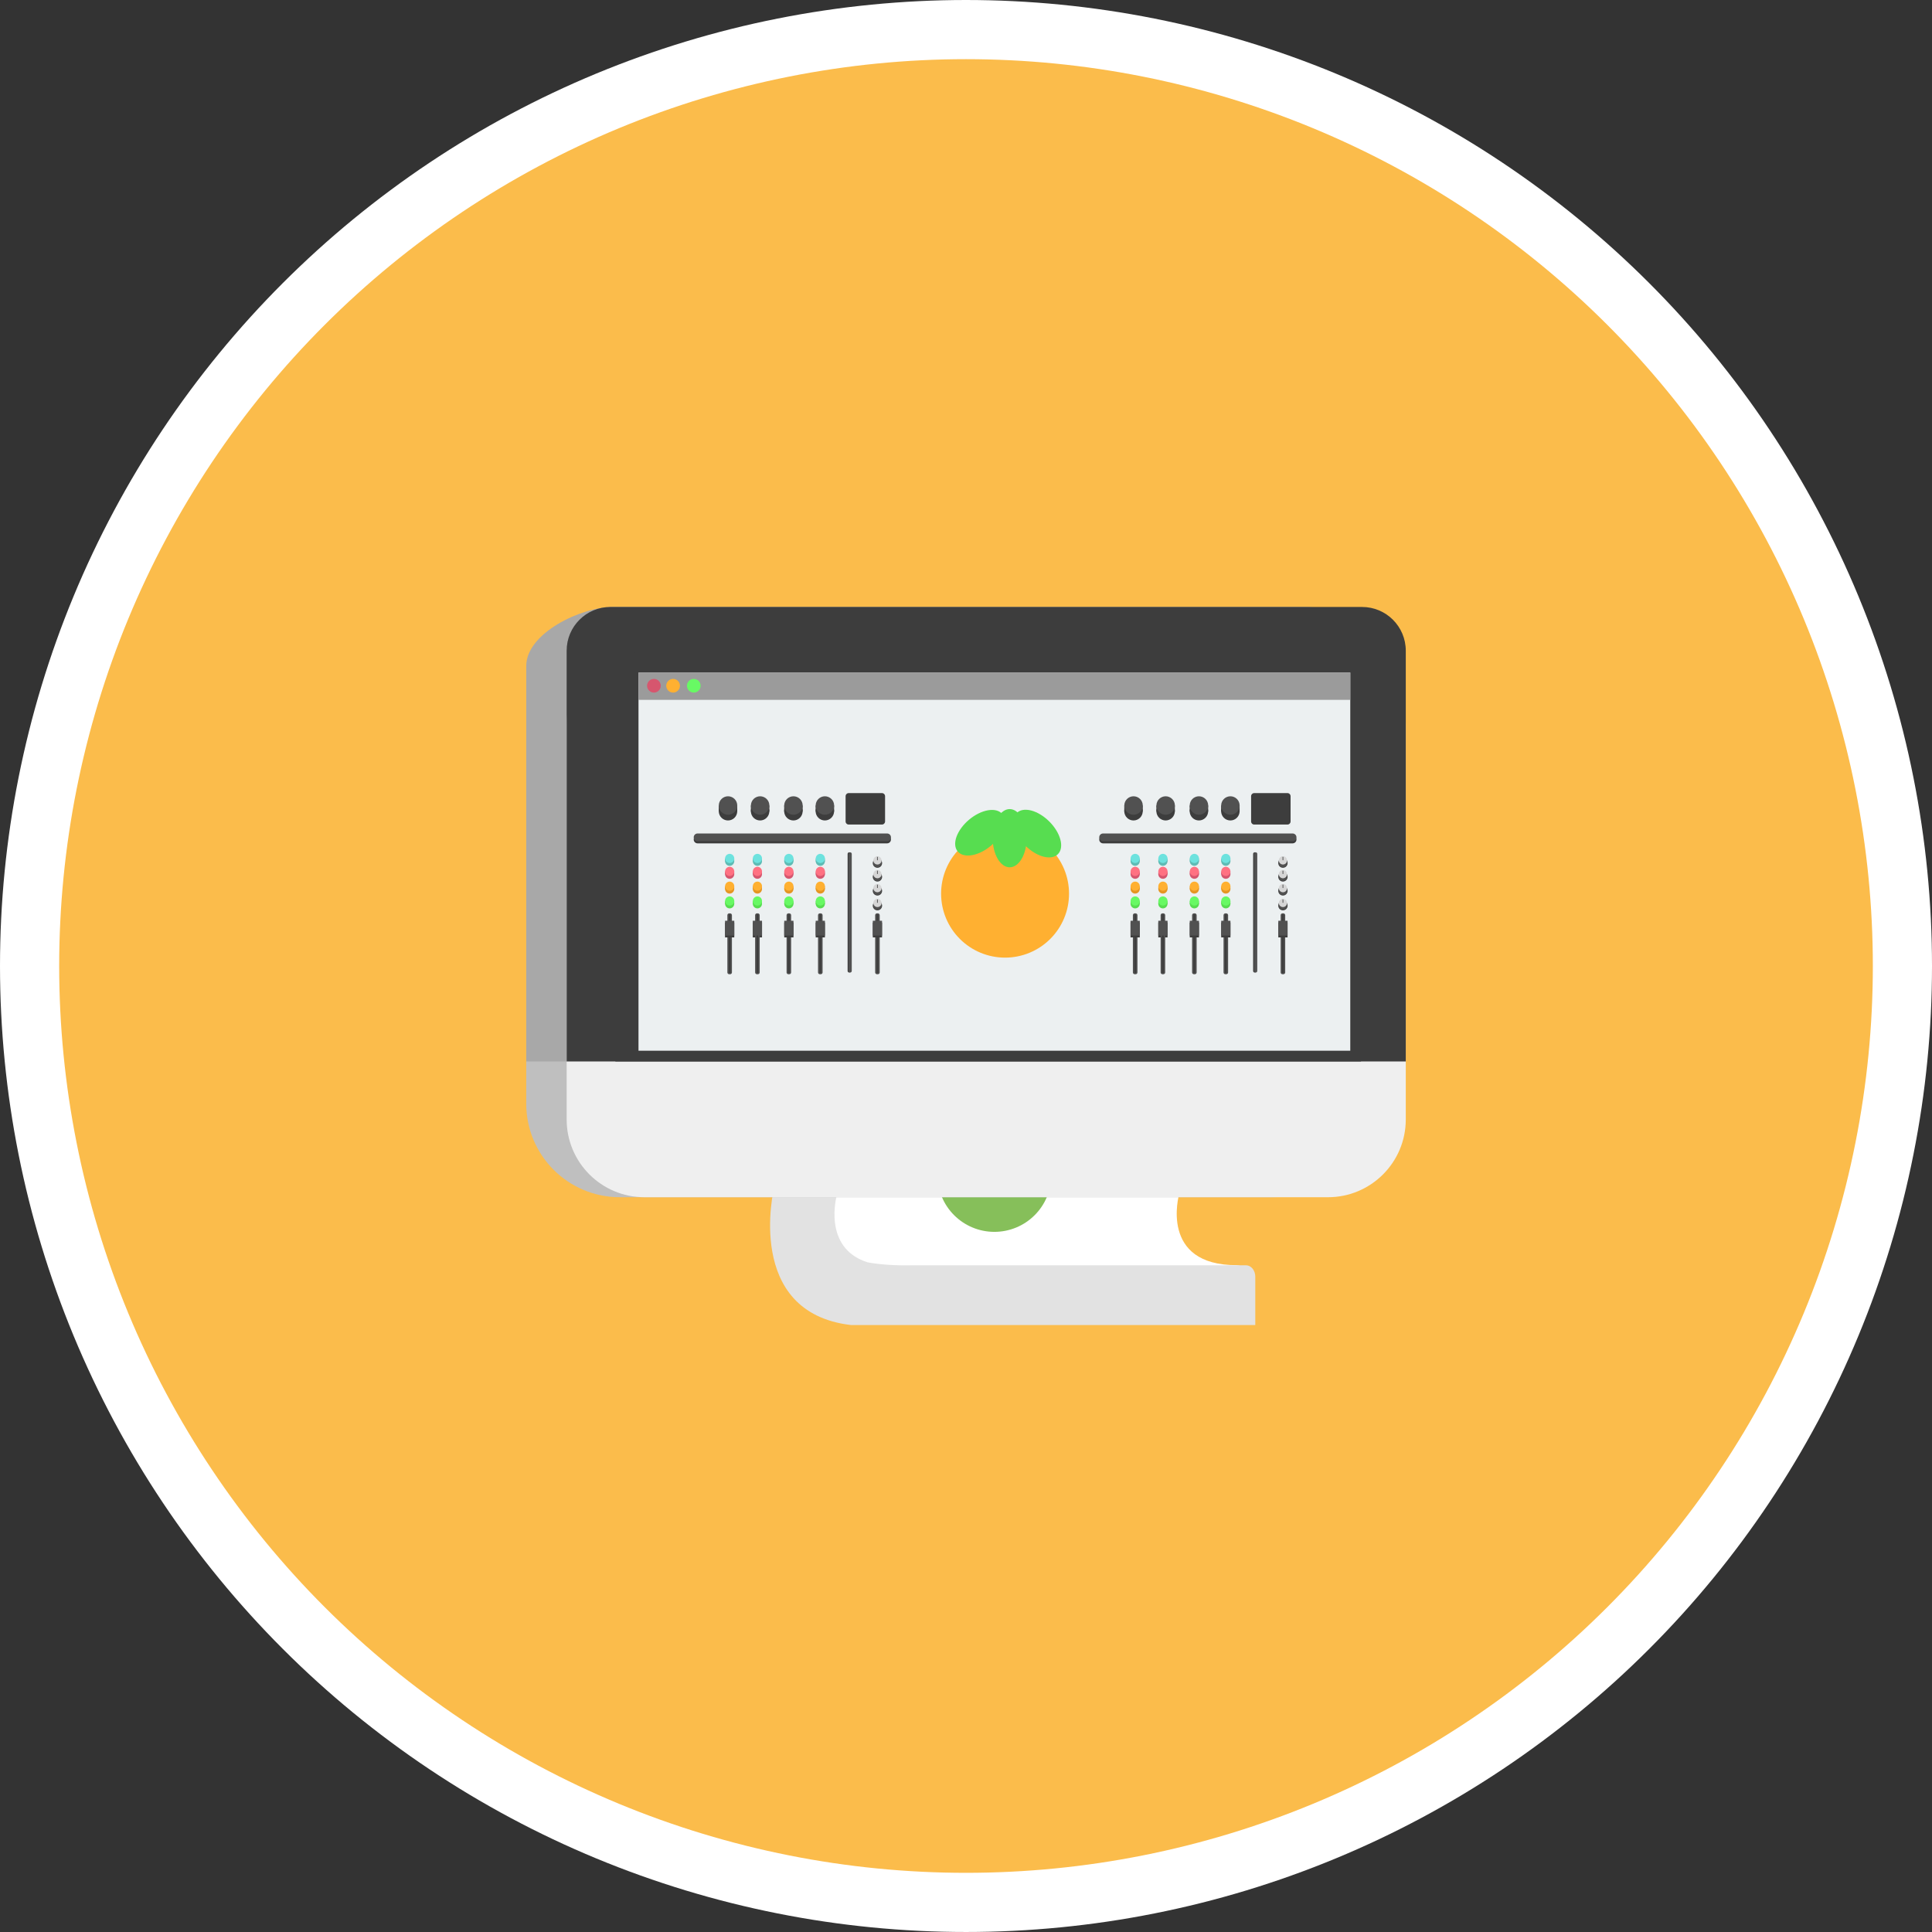 <?xml version="1.0" encoding="utf-8"?>
<!-- Generator: Adobe Illustrator 23.0.6, SVG Export Plug-In . SVG Version: 6.00 Build 0)  -->
<svg version="1.0" id="Camada_1" xmlns="http://www.w3.org/2000/svg" xmlns:xlink="http://www.w3.org/1999/xlink" x="0px" y="0px"
	 viewBox="0 0 300 300" enable-background="new 0 0 300 300" xml:space="preserve">
<rect x="0" y="0" width="300" height="300" fill="#333333" stroke="none"/>
<g>
	<path fill="#FFFFFF" d="M256.064,43.932c1.736,1.736,3.428,3.513,5.077,5.332s3.252,3.677,4.809,5.575
		c1.557,1.898,3.067,3.832,4.53,5.804c1.462,1.972,2.876,3.978,4.239,6.019c1.364,2.041,2.677,4.115,3.939,6.22
		c1.262,2.106,2.472,4.241,3.629,6.406s2.261,4.357,3.31,6.576c1.05,2.219,2.044,4.463,2.984,6.731
		c0.939,2.268,1.823,4.558,2.65,6.869c0.827,2.311,1.597,4.642,2.31,6.991s1.367,4.714,1.964,7.096
		c0.597,2.381,1.134,4.776,1.613,7.183s0.899,4.826,1.259,7.254c0.36,2.428,0.661,4.864,0.901,7.307
		c0.241,2.443,0.421,4.891,0.542,7.342c0.121,2.452,0.181,4.905,0.181,7.36s-0.06,4.908-0.181,7.36
		c-0.12,2.452-0.301,4.899-0.541,7.342c-0.241,2.443-0.541,4.879-0.901,7.307c-0.36,2.428-0.78,4.846-1.259,7.254
		s-1.017,4.802-1.613,7.184c-0.596,2.381-1.251,4.746-1.964,7.096c-0.713,2.349-1.482,4.679-2.309,6.991
		c-0.827,2.311-1.71,4.601-2.65,6.869c-0.939,2.268-1.934,4.512-2.983,6.731c-1.05,2.219-2.153,4.411-3.31,6.576
		c-1.157,2.165-2.367,4.3-3.629,6.406s-2.575,4.179-3.939,6.22s-2.777,4.048-4.239,6.019c-1.462,1.972-2.972,3.907-4.529,5.804
		c-1.557,1.898-3.16,3.756-4.809,5.575s-3.341,3.596-5.077,5.332s-3.513,3.428-5.332,5.077s-3.677,3.252-5.575,4.809
		c-1.898,1.557-3.832,3.067-5.804,4.53c-1.972,1.462-3.978,2.876-6.019,4.239c-2.041,1.364-4.115,2.677-6.22,3.939
		c-2.106,1.262-4.241,2.472-6.406,3.629s-4.357,2.261-6.576,3.31s-4.463,2.044-6.731,2.984c-2.268,0.939-4.558,1.823-6.869,2.65
		s-4.642,1.597-6.991,2.31s-4.714,1.367-7.096,1.964c-2.381,0.596-4.776,1.134-7.183,1.613c-2.408,0.479-4.826,0.899-7.254,1.259
		c-2.428,0.36-4.864,0.661-7.307,0.901c-2.443,0.241-4.891,0.421-7.342,0.542c-2.452,0.121-4.905,0.181-7.36,0.181
		s-4.908-0.06-7.36-0.181c-2.452-0.12-4.899-0.301-7.342-0.541c-2.443-0.241-4.879-0.541-7.307-0.901
		c-2.428-0.36-4.846-0.78-7.254-1.259s-4.802-1.017-7.184-1.613c-2.381-0.596-4.747-1.251-7.096-1.964
		c-2.349-0.713-4.679-1.482-6.991-2.309c-2.311-0.827-4.601-1.71-6.869-2.65c-2.268-0.939-4.512-1.934-6.731-2.983
		c-2.219-1.05-4.411-2.153-6.576-3.31c-2.165-1.157-4.3-2.367-6.406-3.629c-2.106-1.262-4.179-2.575-6.22-3.939
		c-2.041-1.364-4.048-2.777-6.019-4.239c-1.972-1.462-3.906-2.972-5.804-4.529c-1.898-1.557-3.756-3.16-5.575-4.809
		s-3.596-3.341-5.332-5.077s-3.428-3.513-5.077-5.332s-3.252-3.677-4.809-5.575c-1.557-1.898-3.067-3.832-4.53-5.804
		c-1.462-1.972-2.876-3.978-4.239-6.019c-1.364-2.041-2.677-4.114-3.939-6.22s-2.472-4.241-3.629-6.406
		c-1.157-2.165-2.261-4.357-3.31-6.576s-2.044-4.463-2.984-6.731c-0.939-2.268-1.823-4.558-2.65-6.869s-1.597-4.642-2.31-6.991
		s-1.367-4.714-1.964-7.096c-0.597-2.381-1.134-4.776-1.613-7.183c-0.479-2.408-0.899-4.826-1.259-7.254s-0.661-4.864-0.901-7.307
		c-0.241-2.443-0.421-4.891-0.542-7.342C0.06,154.911,0,152.457,0,150.003c0-2.455,0.06-4.908,0.181-7.36
		c0.12-2.452,0.301-4.899,0.541-7.342c0.241-2.443,0.541-4.879,0.901-7.307s0.78-4.846,1.259-7.254s1.017-4.802,1.613-7.184
		c0.596-2.381,1.251-4.747,1.964-7.096s1.482-4.679,2.309-6.991c0.827-2.311,1.71-4.601,2.65-6.869
		c0.939-2.268,1.934-4.512,2.983-6.731c1.05-2.219,2.153-4.411,3.31-6.576c1.157-2.165,2.367-4.3,3.629-6.406
		c1.262-2.106,2.575-4.179,3.939-6.22c1.364-2.041,2.777-4.048,4.239-6.019c1.462-1.972,2.972-3.907,4.529-5.804
		c1.557-1.898,3.16-3.756,4.809-5.575s3.341-3.596,5.077-5.332s3.513-3.428,5.332-5.077s3.677-3.252,5.575-4.809
		c1.898-1.557,3.832-3.067,5.804-4.53c1.972-1.462,3.978-2.876,6.019-4.239c2.041-1.364,4.114-2.677,6.22-3.939
		s4.241-2.472,6.406-3.629s4.357-2.261,6.576-3.31c2.219-1.05,4.463-2.044,6.731-2.984c2.268-0.939,4.558-1.823,6.869-2.65
		c2.311-0.827,4.642-1.597,6.991-2.31s4.714-1.367,7.096-1.964c2.381-0.597,4.776-1.134,7.183-1.613
		c2.408-0.479,4.826-0.899,7.254-1.259s4.864-0.661,7.307-0.901s4.891-0.421,7.342-0.542C145.089,0.06,147.543,0,149.997,0
		c2.455,0,4.908,0.06,7.36,0.181c2.452,0.12,4.899,0.301,7.342,0.541c2.443,0.241,4.879,0.541,7.307,0.901s4.846,0.78,7.254,1.259
		s4.802,1.017,7.184,1.613c2.381,0.596,4.747,1.251,7.096,1.964s4.679,1.482,6.991,2.309s4.601,1.71,6.869,2.65
		c2.268,0.939,4.512,1.934,6.731,2.983c2.219,1.05,4.411,2.153,6.576,3.31c2.165,1.157,4.3,2.367,6.406,3.629
		s4.179,2.575,6.22,3.939s4.048,2.777,6.019,4.239c1.972,1.462,3.907,2.972,5.804,4.529c1.898,1.557,3.756,3.16,5.575,4.809
		C252.551,40.504,254.328,42.196,256.064,43.932z"/>
	<path fill="#FBBC4B" d="M290.814,150c0,2.305-0.057,4.608-0.17,6.909c-0.113,2.302-0.283,4.599-0.508,6.893
		c-0.226,2.293-0.508,4.58-0.846,6.859c-0.338,2.28-0.732,4.549-1.182,6.81c-0.45,2.26-0.954,4.508-1.514,6.743
		s-1.174,4.456-1.843,6.661c-0.669,2.205-1.392,4.393-2.168,6.563s-1.605,4.319-2.487,6.448s-1.816,4.235-2.801,6.318
		s-2.021,4.141-3.107,6.173s-2.222,4.037-3.407,6.013c-1.185,1.977-2.417,3.923-3.698,5.839c-1.28,1.916-2.607,3.8-3.98,5.651
		c-1.373,1.851-2.79,3.667-4.252,5.449c-1.462,1.781-2.967,3.526-4.514,5.233c-1.548,1.708-3.136,3.376-4.766,5.006
		c-1.63,1.63-3.298,3.218-5.006,4.766s-3.452,3.052-5.233,4.514s-3.598,2.879-5.449,4.252c-1.851,1.373-3.735,2.699-5.651,3.98
		c-1.916,1.28-3.863,2.513-5.839,3.698c-1.977,1.185-3.981,2.32-6.013,3.407c-2.032,1.086-4.09,2.122-6.173,3.107
		c-2.083,0.985-4.189,1.919-6.318,2.801s-4.279,1.711-6.448,2.487c-2.17,0.776-4.357,1.499-6.563,2.168
		c-2.205,0.669-4.426,1.283-6.661,1.843s-4.483,1.065-6.743,1.514c-2.26,0.45-4.53,0.843-6.81,1.182
		c-2.28,0.338-4.566,0.62-6.859,0.846s-4.591,0.395-6.893,0.508s-4.605,0.17-6.909,0.17s-4.608-0.057-6.909-0.17
		c-2.302-0.113-4.599-0.283-6.893-0.508c-2.293-0.226-4.58-0.508-6.859-0.846c-2.28-0.338-4.549-0.732-6.81-1.182
		c-2.26-0.45-4.508-0.954-6.743-1.514c-2.235-0.56-4.456-1.174-6.661-1.843c-2.205-0.669-4.393-1.392-6.563-2.168
		c-2.17-0.776-4.319-1.605-6.448-2.487s-4.235-1.816-6.318-2.801s-4.141-2.021-6.173-3.107s-4.037-2.222-6.014-3.407
		c-1.977-1.185-3.923-2.417-5.839-3.698c-1.916-1.28-3.8-2.607-5.651-3.98c-1.851-1.373-3.667-2.79-5.449-4.252
		c-1.781-1.462-3.526-2.967-5.233-4.514c-1.708-1.548-3.376-3.136-5.006-4.766s-3.218-3.298-4.766-5.006s-3.052-3.452-4.514-5.233
		s-2.879-3.598-4.252-5.449c-1.373-1.851-2.699-3.735-3.98-5.651c-1.28-1.916-2.513-3.863-3.698-5.839
		c-1.185-1.977-2.32-3.981-3.407-6.013c-1.086-2.032-2.122-4.09-3.107-6.173c-0.985-2.083-1.919-4.189-2.801-6.318
		s-1.711-4.279-2.487-6.448c-0.776-2.17-1.499-4.357-2.168-6.563c-0.669-2.205-1.283-4.426-1.843-6.661s-1.065-4.483-1.514-6.743
		c-0.45-2.26-0.843-4.53-1.182-6.81c-0.338-2.28-0.62-4.566-0.846-6.859s-0.395-4.591-0.508-6.893s-0.17-4.605-0.17-6.909
		s0.057-4.608,0.17-6.909c0.113-2.302,0.283-4.599,0.508-6.893c0.226-2.293,0.508-4.58,0.846-6.859
		c0.338-2.28,0.732-4.549,1.182-6.81c0.45-2.26,0.954-4.508,1.514-6.743c0.56-2.235,1.174-4.456,1.843-6.661
		c0.669-2.205,1.392-4.393,2.168-6.563c0.776-2.17,1.605-4.319,2.487-6.448s1.815-4.235,2.801-6.318
		c0.985-2.083,2.021-4.141,3.107-6.173s2.222-4.037,3.407-6.014s2.417-3.923,3.698-5.839c1.28-1.916,2.607-3.8,3.98-5.651
		s2.79-3.667,4.252-5.449c1.462-1.781,2.967-3.526,4.514-5.233c1.548-1.708,3.136-3.376,4.766-5.006
		c1.63-1.63,3.298-3.218,5.006-4.766s3.452-3.052,5.233-4.514c1.781-1.462,3.598-2.879,5.449-4.252
		c1.851-1.373,3.735-2.699,5.651-3.98c1.916-1.28,3.862-2.513,5.839-3.698s3.981-2.32,6.014-3.407
		c2.032-1.086,4.09-2.122,6.173-3.107s4.189-1.919,6.318-2.801s4.278-1.711,6.448-2.487c2.17-0.776,4.357-1.499,6.563-2.168
		c2.205-0.669,4.426-1.283,6.661-1.843s4.483-1.065,6.743-1.514c2.26-0.45,4.53-0.843,6.81-1.182c2.28-0.338,4.566-0.62,6.859-0.846
		s4.591-0.395,6.893-0.508s4.605-0.17,6.909-0.17s4.608,0.057,6.909,0.17c2.302,0.113,4.599,0.283,6.893,0.508
		c2.293,0.226,4.58,0.508,6.859,0.846c2.28,0.338,4.549,0.732,6.81,1.182s4.508,0.954,6.743,1.514s4.456,1.174,6.661,1.843
		c2.205,0.669,4.393,1.392,6.563,2.168s4.319,1.605,6.448,2.487s4.235,1.815,6.318,2.801c2.083,0.985,4.141,2.021,6.173,3.107
		s4.037,2.222,6.013,3.407c1.977,1.185,3.923,2.417,5.839,3.698c1.916,1.28,3.8,2.607,5.651,3.98s3.667,2.79,5.449,4.252
		c1.781,1.462,3.526,2.967,5.233,4.514c1.708,1.548,3.376,3.136,5.006,4.766c1.63,1.63,3.218,3.298,4.766,5.006
		s3.052,3.452,4.514,5.233c1.462,1.781,2.879,3.598,4.252,5.449c1.373,1.851,2.699,3.735,3.98,5.651
		c1.28,1.916,2.513,3.863,3.698,5.839c1.185,1.977,2.32,3.981,3.407,6.014c1.086,2.032,2.122,4.09,3.107,6.173
		c0.985,2.083,1.919,4.189,2.801,6.318s1.711,4.279,2.487,6.448c0.776,2.17,1.499,4.357,2.168,6.563
		c0.669,2.205,1.283,4.426,1.843,6.661s1.065,4.483,1.514,6.743c0.45,2.26,0.843,4.53,1.182,6.81c0.338,2.28,0.62,4.566,0.846,6.859
		s0.395,4.591,0.508,6.893C290.757,145.393,290.814,147.696,290.814,150z"/>
	<path fill="#FFFFFF" d="M191.814,196.455h0.287c-12.156,0.06-9.015-10.977-9.015-10.977h-7.968v-6.557h-31.045
		c-3.247-5.184-9.137-8.542-15.785-8.177c-5.64,0.31-1.611,4.986-1.411,10.631c0.353,9.967-5.67,17.063,2.75,17.063l64.977,7.187
		v-6.379c0-0.183-0.018-0.365-0.053-0.544c-0.036-0.18-0.089-0.354-0.159-0.524c-0.07-0.169-0.156-0.33-0.258-0.483
		s-0.217-0.293-0.347-0.423s-0.271-0.245-0.423-0.347c-0.152-0.102-0.313-0.188-0.482-0.258c-0.169-0.07-0.344-0.123-0.523-0.159
		C192.178,196.473,191.997,196.455,191.814,196.455C191.815,196.455,191.814,196.455,191.814,196.455L191.814,196.455z"/>
	<path fill="#86BF5A" d="M163.251,182.44c0,0.29-0.014,0.579-0.043,0.867c-0.028,0.288-0.071,0.574-0.127,0.858
		s-0.127,0.565-0.211,0.842s-0.182,0.55-0.292,0.817c-0.111,0.268-0.235,0.529-0.371,0.785c-0.137,0.255-0.285,0.504-0.446,0.744
		c-0.161,0.241-0.333,0.473-0.517,0.697s-0.378,0.438-0.583,0.643c-0.205,0.205-0.419,0.399-0.643,0.583
		c-0.224,0.184-0.456,0.356-0.697,0.517c-0.241,0.161-0.489,0.31-0.744,0.446c-0.255,0.137-0.517,0.26-0.785,0.371
		c-0.268,0.111-0.54,0.208-0.817,0.292c-0.277,0.084-0.558,0.154-0.842,0.211c-0.284,0.057-0.57,0.099-0.858,0.127
		s-0.577,0.043-0.867,0.043s-0.579-0.014-0.867-0.043c-0.288-0.028-0.574-0.071-0.859-0.127c-0.284-0.056-0.565-0.127-0.842-0.211
		s-0.55-0.182-0.817-0.292c-0.268-0.111-0.529-0.235-0.785-0.371c-0.255-0.137-0.504-0.285-0.744-0.446
		c-0.241-0.161-0.473-0.333-0.697-0.517s-0.438-0.378-0.643-0.583c-0.205-0.205-0.399-0.419-0.583-0.643
		c-0.184-0.224-0.356-0.456-0.517-0.697c-0.161-0.241-0.31-0.489-0.446-0.744c-0.137-0.255-0.26-0.517-0.371-0.785
		c-0.111-0.268-0.208-0.54-0.292-0.817c-0.084-0.277-0.154-0.558-0.211-0.842c-0.057-0.284-0.099-0.57-0.127-0.859
		c-0.028-0.288-0.043-0.577-0.043-0.867c0-0.29,0.014-0.579,0.043-0.867c0.028-0.288,0.071-0.574,0.127-0.859
		c0.057-0.284,0.127-0.565,0.211-0.842s0.182-0.55,0.292-0.817c0.111-0.268,0.235-0.529,0.371-0.785
		c0.137-0.255,0.285-0.504,0.446-0.744c0.161-0.241,0.333-0.473,0.517-0.697s0.378-0.438,0.583-0.643s0.419-0.399,0.643-0.583
		c0.224-0.184,0.456-0.356,0.697-0.517c0.241-0.161,0.489-0.31,0.744-0.446c0.255-0.137,0.517-0.26,0.785-0.371
		c0.268-0.111,0.54-0.208,0.817-0.292c0.277-0.084,0.558-0.154,0.842-0.211c0.284-0.057,0.57-0.099,0.859-0.127
		s0.577-0.043,0.867-0.043c0.29,0,0.579,0.014,0.867,0.043c0.288,0.028,0.574,0.071,0.858,0.127
		c0.284,0.057,0.565,0.127,0.842,0.211s0.55,0.182,0.817,0.292c0.268,0.111,0.529,0.235,0.785,0.371
		c0.255,0.137,0.504,0.285,0.744,0.446c0.241,0.161,0.473,0.333,0.697,0.517s0.438,0.378,0.643,0.583
		c0.205,0.205,0.399,0.419,0.583,0.643c0.184,0.224,0.356,0.456,0.517,0.697c0.161,0.241,0.31,0.489,0.446,0.744
		c0.137,0.255,0.26,0.517,0.371,0.785c0.111,0.268,0.208,0.54,0.292,0.817c0.084,0.277,0.154,0.558,0.211,0.842
		c0.057,0.284,0.099,0.57,0.127,0.859C163.237,181.862,163.251,182.15,163.251,182.44z"/>
	<path fill="#E2E2E2" d="M194.922,198.23c-0.004-0.981-0.664-1.762-1.454-1.762h-51.606c-2.866,0.07-5.218-0.101-7.142-0.454
		c-7.098-2.241-4.782-10.409-4.782-10.409h-2.798c0.661-2.557-1.089-5.768-1.089-5.768c-1.436,1.505-2.626,3.52-3.524,5.768h-0.557
		l-1.793-1.07c0,0-4.645,19.275,11.955,21.216h62.788v-7.487C194.922,198.253,194.922,198.241,194.922,198.23L194.922,198.23z"/>
	<path fill="#BFBFBF" d="M197.487,185.904H96.243c-8.024,0-14.528-6.504-14.528-14.528v-56.459c0-8.024,6.504-14.528,14.528-14.528
		h101.244c8.024,0,14.528,6.504,14.528,14.528v56.459C212.015,179.4,205.511,185.904,197.487,185.904z"/>
	<path fill="#A8A8A8" d="M212.015,164.825h-130.3v-61.419c0-5.057,8.456-9.156,13.513-9.156h107.631c0.3,0,0.599,0.015,0.897,0.044
		s0.595,0.073,0.889,0.132c0.294,0.059,0.585,0.131,0.872,0.218c0.287,0.087,0.569,0.188,0.846,0.303s0.548,0.243,0.812,0.384
		c0.264,0.141,0.521,0.295,0.771,0.462c0.249,0.167,0.49,0.345,0.722,0.535s0.454,0.391,0.666,0.603s0.413,0.434,0.603,0.666
		s0.369,0.472,0.535,0.722c0.167,0.249,0.321,0.506,0.462,0.771c0.141,0.264,0.269,0.535,0.384,0.812
		c0.115,0.277,0.216,0.559,0.303,0.846c0.087,0.287,0.16,0.577,0.218,0.872c0.059,0.294,0.102,0.59,0.132,0.889
		c0.029,0.298,0.044,0.598,0.044,0.897V164.825z"/>
	<path fill="#EFEFEF" d="M206.211,185.904H100.067c-6.67,0-12.078-5.407-12.078-12.078v-61.359c0-6.67,5.407-12.078,12.078-12.078
		h106.144c6.67,0,12.078,5.407,12.078,12.078v61.359C218.289,180.497,212.881,185.904,206.211,185.904z"/>
	<path fill="#3D3D3D" d="M218.289,164.825h-130.3V101.04c0-3.75,3.04-6.791,6.791-6.791h116.718c3.75,0,6.791,3.04,6.791,6.791
		V164.825z"/>
	<path fill="#3D3D3D" d="M211.335,164.825H95.554v-58.211c0-0.409,0.04-0.814,0.12-1.214c0.08-0.401,0.198-0.79,0.354-1.168
		s0.348-0.736,0.575-1.076s0.485-0.654,0.774-0.943s0.603-0.547,0.943-0.774c0.34-0.227,0.698-0.419,1.076-0.575
		s0.767-0.274,1.167-0.354c0.401-0.08,0.805-0.12,1.214-0.12H205.11c0.409,0,0.814,0.04,1.214,0.12s0.79,0.198,1.168,0.354
		s0.736,0.348,1.076,0.575c0.34,0.227,0.654,0.485,0.943,0.774c0.289,0.289,0.547,0.603,0.774,0.943
		c0.227,0.34,0.419,0.698,0.575,1.076c0.156,0.378,0.274,0.767,0.354,1.167c0.08,0.401,0.12,0.805,0.12,1.214L211.335,164.825
		L211.335,164.825z"/>
	<rect x="99.145" y="104.44" fill="#ECF0F1" width="110.525" height="58.716"/>
	<rect x="99.145" y="104.423" fill="#9B9B9B" width="110.525" height="4.251"/>
	<path fill="#68F964" d="M108.794,106.482c0,0.141-0.027,0.277-0.081,0.407s-0.131,0.245-0.23,0.345
		c-0.1,0.1-0.215,0.176-0.345,0.23c-0.13,0.054-0.266,0.081-0.407,0.081s-0.277-0.027-0.407-0.081s-0.245-0.131-0.345-0.23
		c-0.1-0.1-0.176-0.215-0.23-0.345c-0.054-0.13-0.081-0.266-0.081-0.407s0.027-0.277,0.081-0.407s0.131-0.245,0.23-0.345
		c0.1-0.1,0.215-0.176,0.345-0.23c0.13-0.054,0.266-0.081,0.407-0.081s0.277,0.027,0.407,0.081s0.245,0.131,0.345,0.23
		c0.1,0.1,0.176,0.215,0.23,0.345C108.767,106.206,108.794,106.341,108.794,106.482z"/>
	<path fill="#FFB031" d="M105.581,106.482c0,0.141-0.027,0.277-0.081,0.407s-0.131,0.245-0.23,0.345
		c-0.1,0.1-0.215,0.176-0.345,0.23c-0.13,0.054-0.266,0.081-0.407,0.081s-0.277-0.027-0.407-0.081s-0.245-0.131-0.345-0.23
		c-0.1-0.1-0.176-0.215-0.23-0.345c-0.054-0.13-0.081-0.266-0.081-0.407s0.027-0.277,0.081-0.407s0.131-0.245,0.23-0.345
		c0.1-0.1,0.215-0.176,0.345-0.23c0.13-0.054,0.266-0.081,0.407-0.081s0.277,0.027,0.407,0.081s0.245,0.131,0.345,0.23
		c0.1,0.1,0.176,0.215,0.23,0.345C105.554,106.206,105.581,106.341,105.581,106.482z"/>
	<path fill="#D6566E" d="M102.604,106.482c0,0.141-0.027,0.277-0.081,0.407s-0.131,0.245-0.23,0.345
		c-0.1,0.1-0.215,0.176-0.345,0.23c-0.13,0.054-0.266,0.081-0.407,0.081s-0.277-0.027-0.407-0.081s-0.245-0.131-0.345-0.23
		c-0.1-0.1-0.176-0.215-0.23-0.345c-0.054-0.13-0.081-0.266-0.081-0.407s0.027-0.277,0.081-0.407s0.131-0.245,0.23-0.345
		c0.1-0.1,0.215-0.176,0.345-0.23c0.13-0.054,0.266-0.081,0.407-0.081s0.277,0.027,0.407,0.081s0.245,0.131,0.345,0.23
		c0.1,0.1,0.176,0.215,0.23,0.345C102.577,106.206,102.604,106.341,102.604,106.482z"/>
	<path fill="#FFB031" d="M165.999,138.767c0,0.325-0.016,0.65-0.048,0.974s-0.08,0.645-0.143,0.964s-0.142,0.634-0.237,0.946
		c-0.094,0.311-0.204,0.617-0.328,0.918c-0.125,0.301-0.263,0.594-0.417,0.881c-0.153,0.287-0.32,0.566-0.501,0.836
		s-0.374,0.531-0.581,0.783c-0.206,0.251-0.425,0.492-0.655,0.722s-0.471,0.448-0.722,0.655c-0.251,0.206-0.512,0.4-0.783,0.581
		c-0.27,0.181-0.549,0.348-0.836,0.501s-0.581,0.292-0.881,0.417c-0.301,0.125-0.606,0.234-0.918,0.328
		c-0.311,0.094-0.626,0.173-0.946,0.237c-0.319,0.063-0.64,0.111-0.964,0.143c-0.324,0.032-0.648,0.048-0.974,0.048
		c-0.325,0-0.65-0.016-0.974-0.048s-0.645-0.08-0.964-0.143s-0.634-0.142-0.946-0.237c-0.311-0.094-0.617-0.204-0.918-0.328
		c-0.301-0.124-0.594-0.263-0.881-0.417c-0.287-0.153-0.566-0.32-0.836-0.501c-0.271-0.181-0.531-0.374-0.783-0.581
		c-0.251-0.206-0.492-0.425-0.722-0.655s-0.448-0.471-0.655-0.722c-0.206-0.251-0.4-0.512-0.581-0.783
		c-0.181-0.27-0.348-0.549-0.501-0.836s-0.292-0.581-0.417-0.881c-0.124-0.301-0.234-0.606-0.328-0.918
		c-0.094-0.311-0.173-0.626-0.237-0.946c-0.063-0.319-0.111-0.64-0.143-0.964c-0.032-0.324-0.048-0.648-0.048-0.974
		s0.016-0.65,0.048-0.974s0.08-0.645,0.143-0.964s0.142-0.634,0.237-0.946c0.094-0.311,0.204-0.617,0.328-0.918
		c0.125-0.301,0.263-0.594,0.417-0.881c0.153-0.287,0.32-0.566,0.501-0.836s0.374-0.531,0.581-0.783
		c0.206-0.251,0.425-0.492,0.655-0.722s0.471-0.448,0.722-0.655c0.251-0.206,0.512-0.4,0.783-0.581
		c0.27-0.181,0.549-0.348,0.836-0.501s0.581-0.292,0.881-0.417c0.301-0.124,0.607-0.234,0.918-0.328
		c0.311-0.094,0.626-0.173,0.946-0.237c0.319-0.063,0.64-0.111,0.964-0.143c0.324-0.032,0.648-0.048,0.974-0.048
		c0.325,0,0.65,0.016,0.974,0.048s0.645,0.08,0.964,0.143s0.634,0.142,0.946,0.237c0.311,0.094,0.617,0.204,0.918,0.328
		c0.301,0.124,0.594,0.263,0.881,0.417s0.566,0.32,0.836,0.501s0.531,0.374,0.783,0.581c0.251,0.206,0.492,0.425,0.722,0.655
		s0.448,0.471,0.655,0.722c0.206,0.251,0.4,0.512,0.581,0.783c0.181,0.271,0.348,0.549,0.501,0.836s0.292,0.581,0.417,0.881
		c0.124,0.301,0.234,0.607,0.328,0.918c0.094,0.311,0.173,0.626,0.237,0.946c0.063,0.319,0.111,0.641,0.143,0.964
		C165.983,138.117,165.999,138.442,165.999,138.767z"/>
	<path fill="#57DD50" d="M155.63,126.399c0.112,0.133,0.2,0.283,0.265,0.45s0.106,0.349,0.122,0.545
		c0.016,0.196,0.008,0.402-0.026,0.618c-0.033,0.216-0.091,0.439-0.173,0.668s-0.186,0.459-0.313,0.692
		c-0.127,0.232-0.274,0.462-0.441,0.689c-0.167,0.227-0.351,0.447-0.552,0.661c-0.201,0.213-0.415,0.415-0.642,0.606
		c-0.227,0.191-0.463,0.367-0.707,0.529c-0.245,0.161-0.493,0.305-0.746,0.431s-0.504,0.231-0.755,0.316s-0.496,0.148-0.735,0.189
		s-0.469,0.06-0.688,0.055c-0.219-0.004-0.423-0.031-0.613-0.081c-0.19-0.049-0.362-0.121-0.516-0.214s-0.286-0.206-0.398-0.338
		s-0.2-0.283-0.265-0.45c-0.065-0.167-0.106-0.349-0.122-0.545s-0.008-0.402,0.026-0.618c0.033-0.216,0.091-0.439,0.173-0.668
		s0.186-0.459,0.313-0.692c0.127-0.232,0.274-0.462,0.441-0.69c0.167-0.227,0.351-0.447,0.552-0.661
		c0.201-0.213,0.415-0.415,0.642-0.606s0.463-0.367,0.707-0.529c0.245-0.161,0.493-0.305,0.746-0.431s0.504-0.231,0.755-0.316
		s0.496-0.148,0.735-0.189s0.469-0.06,0.688-0.055c0.219,0.004,0.423,0.031,0.613,0.081c0.19,0.049,0.362,0.121,0.516,0.214
		C155.386,126.153,155.519,126.266,155.63,126.399z"/>
	<path fill="#57DD50" d="M162.942,127.571c0.21,0.21,0.406,0.43,0.588,0.659c0.182,0.23,0.346,0.465,0.493,0.706
		s0.274,0.482,0.38,0.725c0.106,0.243,0.19,0.481,0.252,0.716s0.1,0.462,0.115,0.68c0.015,0.219,0.005,0.425-0.027,0.618
		c-0.033,0.194-0.089,0.371-0.168,0.532s-0.18,0.303-0.303,0.426s-0.264,0.224-0.426,0.303c-0.161,0.079-0.339,0.135-0.532,0.168
		c-0.194,0.033-0.4,0.042-0.618,0.027c-0.218-0.015-0.445-0.053-0.68-0.114c-0.235-0.062-0.474-0.146-0.716-0.252
		c-0.243-0.106-0.484-0.233-0.725-0.38c-0.241-0.147-0.476-0.311-0.706-0.493c-0.23-0.182-0.449-0.378-0.659-0.588
		c-0.21-0.21-0.406-0.43-0.588-0.659c-0.182-0.23-0.346-0.465-0.493-0.706s-0.274-0.482-0.38-0.725
		c-0.106-0.243-0.19-0.481-0.252-0.716s-0.1-0.462-0.115-0.68c-0.015-0.218-0.005-0.424,0.027-0.618
		c0.033-0.194,0.089-0.371,0.168-0.532c0.079-0.161,0.18-0.303,0.303-0.426s0.264-0.224,0.426-0.303
		c0.161-0.079,0.338-0.135,0.532-0.168s0.4-0.042,0.618-0.027s0.445,0.053,0.68,0.114c0.235,0.062,0.474,0.146,0.716,0.252
		c0.243,0.106,0.484,0.233,0.725,0.38c0.241,0.147,0.476,0.311,0.706,0.493C162.512,127.166,162.732,127.361,162.942,127.571z"/>
	<path fill="#57DD50" d="M159.421,130.154c0,0.297-0.017,0.591-0.051,0.882s-0.084,0.574-0.15,0.848s-0.148,0.535-0.244,0.781
		c-0.096,0.247-0.206,0.475-0.328,0.685s-0.256,0.397-0.4,0.562s-0.296,0.304-0.456,0.418c-0.16,0.114-0.325,0.199-0.495,0.257
		s-0.342,0.087-0.515,0.087s-0.345-0.029-0.515-0.087s-0.335-0.144-0.495-0.257c-0.16-0.114-0.312-0.253-0.456-0.418
		s-0.277-0.352-0.4-0.562s-0.232-0.438-0.328-0.685c-0.096-0.247-0.178-0.507-0.244-0.781c-0.066-0.274-0.116-0.557-0.15-0.848
		s-0.051-0.585-0.051-0.882s0.017-0.591,0.051-0.882s0.084-0.574,0.15-0.848s0.148-0.535,0.244-0.781
		c0.096-0.247,0.206-0.475,0.328-0.685c0.123-0.21,0.256-0.397,0.4-0.562c0.144-0.165,0.296-0.304,0.456-0.418
		c0.16-0.114,0.325-0.199,0.495-0.257c0.17-0.058,0.342-0.087,0.515-0.087s0.345,0.029,0.515,0.087s0.335,0.144,0.495,0.257
		c0.16,0.114,0.312,0.253,0.456,0.418s0.277,0.352,0.4,0.562s0.232,0.438,0.328,0.685c0.096,0.247,0.178,0.507,0.244,0.781
		c0.066,0.274,0.116,0.557,0.15,0.848C159.404,129.564,159.421,129.857,159.421,130.154z"/>
	<path fill="#3D3D3D" d="M137.752,130.957h-29.438c-0.326,0-0.594-0.267-0.594-0.594s0.267-0.594,0.594-0.594h29.438
		c0.326,0,0.594,0.267,0.594,0.594S138.079,130.957,137.752,130.957z"/>
	<path fill="#3D3D3D" d="M136.971,140.634c0,0.096-0.018,0.189-0.055,0.277c-0.037,0.089-0.089,0.167-0.157,0.235
		s-0.146,0.12-0.235,0.157s-0.181,0.055-0.277,0.055s-0.189-0.018-0.277-0.055c-0.089-0.037-0.167-0.089-0.235-0.157
		s-0.12-0.146-0.157-0.235s-0.055-0.181-0.055-0.277s0.018-0.189,0.055-0.277c0.037-0.089,0.089-0.167,0.157-0.235
		s0.146-0.12,0.235-0.157s0.181-0.055,0.277-0.055s0.189,0.018,0.277,0.055c0.089,0.037,0.167,0.089,0.235,0.157
		s0.12,0.146,0.157,0.235C136.952,140.445,136.971,140.538,136.971,140.634z"/>
	<path fill="#515151" d="M136.769,140.219c-0.1-0.14-0.234-0.226-0.402-0.258v-0.309l-0.266-0.001v0.314
		c-0.158,0.037-0.284,0.121-0.378,0.253h-0.12v0.394h0.001c0,0.085,0.016,0.167,0.049,0.246c0.033,0.079,0.079,0.148,0.139,0.208
		c0.06,0.06,0.13,0.107,0.208,0.139c0.079,0.033,0.161,0.049,0.246,0.049s0.167-0.016,0.246-0.049s0.148-0.079,0.208-0.139
		c0.06-0.06,0.107-0.13,0.139-0.208c0.033-0.079,0.049-0.161,0.049-0.246h0.001v-0.394h-0.12L136.769,140.219z"/>
	<path fill="#D6D6D6" d="M136.306,139.574l0.001,0.006v0.556c0,0.04-0.02,0.06-0.06,0.06s-0.06-0.02-0.06-0.06v-0.556l0.001-0.006
		c-0.054,0.005-0.107,0.017-0.159,0.035c-0.051,0.019-0.1,0.043-0.145,0.074s-0.085,0.067-0.121,0.108s-0.066,0.086-0.09,0.135
		s-0.042,0.1-0.053,0.153c-0.011,0.053-0.016,0.107-0.013,0.162c0.003,0.055,0.012,0.108,0.028,0.16s0.039,0.101,0.067,0.148
		c0.029,0.046,0.063,0.088,0.102,0.126c0.04,0.038,0.083,0.07,0.131,0.096c0.048,0.027,0.098,0.047,0.151,0.06
		c0.053,0.014,0.107,0.021,0.161,0.021c0.055,0,0.108-0.007,0.161-0.021c0.053-0.014,0.103-0.034,0.151-0.06
		c0.048-0.027,0.091-0.059,0.131-0.096c0.039-0.038,0.074-0.08,0.102-0.126c0.029-0.046,0.051-0.096,0.067-0.148
		s0.025-0.105,0.028-0.16c0.003-0.055-0.002-0.109-0.013-0.162c-0.011-0.053-0.029-0.105-0.053-0.153
		c-0.024-0.049-0.054-0.094-0.09-0.135s-0.076-0.077-0.121-0.108s-0.093-0.056-0.145-0.074
		C136.413,139.591,136.36,139.579,136.306,139.574L136.306,139.574z"/>
	<path fill="#3D3D3D" d="M136.971,138.333c0,0.096-0.018,0.189-0.055,0.277c-0.037,0.089-0.089,0.167-0.157,0.235
		s-0.146,0.12-0.235,0.157s-0.181,0.055-0.277,0.055s-0.189-0.018-0.277-0.055c-0.089-0.037-0.167-0.089-0.235-0.157
		s-0.12-0.146-0.157-0.235s-0.055-0.181-0.055-0.277s0.018-0.189,0.055-0.277c0.037-0.089,0.089-0.167,0.157-0.235
		s0.146-0.12,0.235-0.157s0.181-0.055,0.277-0.055s0.189,0.018,0.277,0.055s0.167,0.089,0.235,0.157s0.12,0.146,0.157,0.235
		C136.952,138.144,136.971,138.237,136.971,138.333z"/>
	<path fill="#515151" d="M136.769,137.919c-0.1-0.139-0.234-0.225-0.402-0.258v-0.309l-0.266-0.001v0.314
		c-0.158,0.037-0.284,0.121-0.378,0.253h-0.12v0.394h0.001c0,0.085,0.016,0.167,0.049,0.246c0.033,0.079,0.079,0.148,0.139,0.208
		c0.06,0.06,0.13,0.107,0.208,0.139c0.079,0.033,0.161,0.049,0.246,0.049s0.167-0.016,0.246-0.049
		c0.079-0.033,0.148-0.079,0.208-0.139c0.06-0.06,0.107-0.13,0.139-0.208c0.033-0.079,0.049-0.161,0.049-0.246h0.001v-0.394
		L136.769,137.919L136.769,137.919z"/>
	<path fill="#D6D6D6" d="M136.306,137.273l0.001,0.006v0.556c0,0.04-0.02,0.06-0.06,0.06s-0.06-0.02-0.06-0.06v-0.556l0.001-0.006
		c-0.054,0.005-0.107,0.017-0.159,0.035c-0.051,0.019-0.1,0.043-0.145,0.074s-0.085,0.067-0.121,0.108s-0.066,0.086-0.09,0.135
		s-0.042,0.1-0.053,0.153c-0.011,0.053-0.016,0.107-0.013,0.162c0.003,0.055,0.012,0.108,0.028,0.16s0.039,0.101,0.067,0.148
		c0.029,0.046,0.063,0.088,0.102,0.126c0.04,0.038,0.083,0.07,0.131,0.096c0.048,0.027,0.098,0.047,0.151,0.06
		c0.053,0.014,0.107,0.021,0.161,0.021c0.055,0,0.108-0.007,0.161-0.021c0.053-0.014,0.103-0.034,0.151-0.06
		c0.048-0.027,0.091-0.059,0.131-0.096c0.039-0.038,0.074-0.08,0.102-0.126c0.029-0.046,0.051-0.096,0.067-0.148
		s0.025-0.105,0.028-0.16c0.003-0.055-0.002-0.109-0.013-0.162c-0.011-0.053-0.029-0.105-0.053-0.153
		c-0.024-0.049-0.054-0.094-0.09-0.135s-0.076-0.077-0.121-0.108s-0.093-0.056-0.145-0.074
		C136.413,137.29,136.36,137.278,136.306,137.273L136.306,137.273z"/>
	<path fill="#3D3D3D" d="M136.971,136.163c0,0.096-0.018,0.189-0.055,0.277c-0.037,0.089-0.089,0.167-0.157,0.235
		s-0.146,0.12-0.235,0.157s-0.181,0.055-0.277,0.055s-0.189-0.018-0.277-0.055c-0.089-0.037-0.167-0.089-0.235-0.157
		s-0.12-0.146-0.157-0.235s-0.055-0.181-0.055-0.277s0.018-0.189,0.055-0.277c0.037-0.089,0.089-0.167,0.157-0.235
		s0.146-0.12,0.235-0.157s0.181-0.055,0.277-0.055s0.189,0.018,0.277,0.055c0.089,0.037,0.167,0.089,0.235,0.157
		s0.12,0.146,0.157,0.235C136.952,135.974,136.971,136.067,136.971,136.163z"/>
	<path fill="#515151" d="M136.769,135.749c-0.1-0.14-0.234-0.226-0.402-0.258v-0.309l-0.266-0.001v0.314
		c-0.158,0.037-0.284,0.121-0.378,0.253h-0.12v0.394h0.001c0,0.085,0.016,0.167,0.049,0.246c0.033,0.079,0.079,0.148,0.139,0.208
		c0.06,0.06,0.13,0.107,0.208,0.139c0.079,0.033,0.161,0.049,0.246,0.049s0.167-0.016,0.246-0.049
		c0.079-0.033,0.148-0.079,0.208-0.139c0.06-0.06,0.107-0.13,0.139-0.208c0.033-0.079,0.049-0.161,0.049-0.246h0.001v-0.394h-0.12
		L136.769,135.749z"/>
	<path fill="#D6D6D6" d="M136.306,135.104l0.001,0.006v0.556c0,0.04-0.02,0.06-0.06,0.06s-0.06-0.02-0.06-0.06v-0.556l0.001-0.006
		c-0.054,0.005-0.107,0.017-0.159,0.035c-0.051,0.019-0.1,0.043-0.145,0.074s-0.085,0.067-0.121,0.108s-0.066,0.086-0.09,0.135
		s-0.042,0.1-0.053,0.153c-0.011,0.053-0.016,0.107-0.013,0.162c0.003,0.055,0.012,0.108,0.028,0.16s0.039,0.101,0.067,0.148
		c0.029,0.046,0.063,0.088,0.102,0.126c0.04,0.038,0.083,0.07,0.131,0.096c0.048,0.027,0.098,0.047,0.151,0.06
		c0.053,0.014,0.107,0.021,0.161,0.021c0.055,0,0.108-0.007,0.161-0.021c0.053-0.014,0.103-0.034,0.151-0.06
		c0.048-0.027,0.091-0.059,0.131-0.096c0.039-0.038,0.074-0.08,0.102-0.126c0.029-0.046,0.051-0.096,0.067-0.148
		s0.025-0.105,0.028-0.16c0.003-0.055-0.002-0.109-0.013-0.162c-0.011-0.053-0.029-0.105-0.053-0.153
		c-0.024-0.049-0.054-0.094-0.09-0.135s-0.076-0.077-0.121-0.108s-0.093-0.056-0.145-0.074
		C136.413,135.121,136.36,135.109,136.306,135.104L136.306,135.104z"/>
	<path fill="#3D3D3D" d="M136.971,134.024c0,0.096-0.018,0.189-0.055,0.277c-0.037,0.089-0.089,0.167-0.157,0.235
		s-0.146,0.12-0.235,0.157s-0.181,0.055-0.277,0.055s-0.189-0.018-0.277-0.055c-0.089-0.037-0.167-0.089-0.235-0.157
		s-0.12-0.146-0.157-0.235s-0.055-0.181-0.055-0.277s0.018-0.189,0.055-0.277c0.037-0.089,0.089-0.167,0.157-0.235
		s0.146-0.12,0.235-0.157s0.181-0.055,0.277-0.055s0.189,0.018,0.277,0.055s0.167,0.089,0.235,0.157s0.12,0.146,0.157,0.235
		C136.952,133.835,136.971,133.928,136.971,134.024z"/>
	<path fill="#515151" d="M136.769,133.609c-0.1-0.14-0.234-0.225-0.402-0.258v-0.309l-0.266-0.001v0.314
		c-0.158,0.037-0.284,0.121-0.378,0.253h-0.12v0.394h0.001c0,0.085,0.016,0.167,0.049,0.246c0.033,0.079,0.079,0.148,0.139,0.208
		s0.13,0.107,0.208,0.139c0.079,0.033,0.161,0.049,0.246,0.049s0.167-0.016,0.246-0.049c0.079-0.033,0.148-0.079,0.208-0.139
		c0.06-0.06,0.107-0.13,0.139-0.208c0.033-0.079,0.049-0.161,0.049-0.246h0.001v-0.394h-0.12L136.769,133.609z"/>
	<path fill="#D6D6D6" d="M136.306,132.964l0.001,0.006v0.556c0,0.04-0.02,0.06-0.06,0.06s-0.06-0.02-0.06-0.06v-0.556l0.001-0.006
		c-0.054,0.005-0.107,0.017-0.159,0.035c-0.051,0.019-0.1,0.043-0.145,0.074s-0.085,0.067-0.121,0.108s-0.066,0.086-0.09,0.135
		s-0.042,0.1-0.053,0.153c-0.011,0.053-0.016,0.107-0.013,0.162c0.003,0.055,0.012,0.108,0.028,0.16s0.039,0.101,0.067,0.148
		c0.029,0.046,0.063,0.088,0.102,0.126c0.04,0.038,0.083,0.07,0.131,0.096c0.048,0.027,0.098,0.047,0.151,0.06
		c0.053,0.014,0.107,0.021,0.161,0.021c0.055,0,0.108-0.007,0.161-0.021c0.053-0.014,0.103-0.034,0.151-0.06
		c0.048-0.027,0.091-0.059,0.131-0.096c0.039-0.038,0.074-0.08,0.102-0.126c0.029-0.046,0.051-0.096,0.067-0.148
		s0.025-0.106,0.028-0.16c0.003-0.055-0.002-0.109-0.013-0.162c-0.011-0.053-0.029-0.105-0.053-0.153
		c-0.024-0.049-0.054-0.094-0.09-0.135s-0.076-0.077-0.121-0.108s-0.093-0.055-0.145-0.074
		C136.413,132.981,136.36,132.969,136.306,132.964L136.306,132.964z"/>
	<path fill="#3D3D3D" d="M114.478,125.967c0,0.19-0.036,0.373-0.109,0.549s-0.176,0.331-0.311,0.465
		c-0.134,0.134-0.29,0.238-0.465,0.311c-0.176,0.073-0.359,0.109-0.549,0.109s-0.373-0.036-0.549-0.109s-0.331-0.176-0.465-0.311
		c-0.134-0.134-0.238-0.29-0.311-0.465c-0.073-0.176-0.109-0.359-0.109-0.549s0.036-0.373,0.109-0.549s0.176-0.331,0.311-0.465
		c0.134-0.134,0.29-0.238,0.465-0.311c0.176-0.073,0.359-0.109,0.549-0.109s0.373,0.036,0.549,0.109s0.331,0.176,0.465,0.311
		c0.134,0.134,0.238,0.29,0.311,0.465C114.441,125.594,114.478,125.777,114.478,125.967z"/>
	<path fill="#3D3D3D" d="M113.999,125.078h0.478v0.95h-0.478V125.078z M111.61,125.078h0.478v0.95h-0.478V125.078z"/>
	<path fill="#515151" d="M114.482,125.08c0,0.19-0.036,0.373-0.109,0.549s-0.176,0.331-0.311,0.465s-0.29,0.238-0.465,0.311
		c-0.176,0.073-0.359,0.109-0.549,0.109s-0.373-0.036-0.549-0.109s-0.331-0.176-0.465-0.311c-0.134-0.134-0.238-0.29-0.311-0.465
		c-0.073-0.176-0.109-0.359-0.109-0.549s0.036-0.373,0.109-0.549s0.176-0.331,0.311-0.465c0.134-0.134,0.29-0.238,0.465-0.311
		c0.176-0.073,0.359-0.109,0.549-0.109s0.373,0.036,0.549,0.109s0.331,0.176,0.465,0.311c0.134,0.134,0.238,0.29,0.311,0.465
		C114.445,124.707,114.482,124.89,114.482,125.08z"/>
	<path fill="#3D3D3D" d="M119.463,125.967c0,0.19-0.036,0.373-0.109,0.549s-0.176,0.331-0.311,0.465
		c-0.134,0.134-0.29,0.238-0.465,0.311s-0.359,0.109-0.549,0.109s-0.373-0.036-0.549-0.109s-0.331-0.176-0.465-0.311
		c-0.134-0.134-0.238-0.29-0.311-0.465c-0.073-0.176-0.109-0.359-0.109-0.549s0.036-0.373,0.109-0.549s0.176-0.331,0.311-0.465
		c0.134-0.134,0.29-0.238,0.465-0.311c0.176-0.073,0.359-0.109,0.549-0.109s0.373,0.036,0.549,0.109s0.331,0.176,0.465,0.311
		c0.134,0.134,0.238,0.29,0.311,0.465C119.426,125.594,119.463,125.777,119.463,125.967z"/>
	<path fill="#3D3D3D" d="M118.985,125.078h0.478v0.95h-0.478V125.078z M116.596,125.078h0.478v0.95h-0.478V125.078z"/>
	<path fill="#515151" d="M119.468,125.08c0,0.19-0.036,0.373-0.109,0.549s-0.176,0.331-0.311,0.465
		c-0.134,0.134-0.29,0.238-0.465,0.311c-0.176,0.073-0.359,0.109-0.549,0.109s-0.373-0.036-0.549-0.109s-0.331-0.176-0.465-0.311
		c-0.134-0.134-0.238-0.29-0.311-0.465c-0.073-0.176-0.109-0.359-0.109-0.549s0.036-0.373,0.109-0.549s0.176-0.331,0.311-0.465
		c0.134-0.134,0.29-0.238,0.465-0.311c0.176-0.073,0.359-0.109,0.549-0.109s0.373,0.036,0.549,0.109s0.331,0.176,0.465,0.311
		c0.134,0.134,0.238,0.29,0.311,0.465C119.431,124.707,119.468,124.89,119.468,125.08z"/>
	<path fill="#3D3D3D" d="M124.634,125.967c0,0.19-0.036,0.373-0.109,0.549s-0.176,0.331-0.311,0.465
		c-0.134,0.134-0.29,0.238-0.465,0.311c-0.176,0.073-0.359,0.109-0.549,0.109s-0.373-0.036-0.549-0.109s-0.331-0.176-0.465-0.311
		c-0.134-0.134-0.238-0.29-0.311-0.465c-0.073-0.176-0.109-0.359-0.109-0.549s0.036-0.373,0.109-0.549s0.176-0.331,0.311-0.465
		c0.134-0.134,0.29-0.238,0.465-0.311c0.176-0.073,0.359-0.109,0.549-0.109s0.373,0.036,0.549,0.109s0.331,0.176,0.465,0.311
		c0.134,0.134,0.238,0.29,0.311,0.465C124.597,125.594,124.634,125.777,124.634,125.967z"/>
	<path fill="#3D3D3D" d="M124.156,125.078h0.478v0.95h-0.478V125.078z M121.767,125.078h0.478v0.95h-0.478V125.078z"/>
	<path fill="#515151" d="M124.639,125.08c0,0.19-0.036,0.373-0.109,0.549s-0.176,0.331-0.311,0.465
		c-0.134,0.134-0.29,0.238-0.465,0.311c-0.176,0.073-0.359,0.109-0.549,0.109s-0.373-0.036-0.549-0.109s-0.331-0.176-0.465-0.311
		c-0.134-0.134-0.238-0.29-0.311-0.465c-0.073-0.176-0.109-0.359-0.109-0.549s0.036-0.373,0.109-0.549s0.176-0.331,0.311-0.465
		c0.134-0.134,0.29-0.238,0.465-0.311c0.176-0.073,0.359-0.109,0.549-0.109s0.373,0.036,0.549,0.109s0.331,0.176,0.465,0.311
		c0.134,0.134,0.238,0.29,0.311,0.465C124.602,124.707,124.639,124.89,124.639,125.08z"/>
	<path fill="#3D3D3D" d="M129.518,125.967c0,0.19-0.036,0.373-0.109,0.549s-0.176,0.331-0.311,0.465
		c-0.134,0.134-0.29,0.238-0.465,0.311c-0.176,0.073-0.359,0.109-0.549,0.109s-0.373-0.036-0.549-0.109s-0.331-0.176-0.465-0.311
		c-0.134-0.134-0.238-0.29-0.311-0.465c-0.073-0.176-0.109-0.359-0.109-0.549s0.036-0.373,0.109-0.549s0.176-0.331,0.311-0.465
		c0.134-0.134,0.29-0.238,0.465-0.311c0.176-0.073,0.359-0.109,0.549-0.109s0.373,0.036,0.549,0.109s0.331,0.176,0.465,0.311
		c0.134,0.134,0.238,0.29,0.311,0.465C129.481,125.594,129.518,125.777,129.518,125.967z"/>
	<path fill="#3D3D3D" d="M129.04,125.078h0.478v0.95h-0.478V125.078z M126.651,125.078h0.478v0.95h-0.478V125.078z"/>
	<path fill="#515151" d="M129.523,125.08c0,0.19-0.036,0.373-0.109,0.549s-0.176,0.331-0.311,0.465
		c-0.134,0.134-0.29,0.238-0.465,0.311c-0.176,0.073-0.359,0.109-0.549,0.109s-0.373-0.036-0.549-0.109s-0.331-0.176-0.465-0.311
		c-0.134-0.134-0.238-0.29-0.311-0.465c-0.073-0.176-0.109-0.359-0.109-0.549s0.036-0.373,0.109-0.549s0.176-0.331,0.311-0.465
		c0.134-0.134,0.29-0.238,0.465-0.311c0.176-0.073,0.359-0.109,0.549-0.109s0.373,0.036,0.549,0.109s0.331,0.176,0.465,0.311
		c0.134,0.134,0.238,0.29,0.311,0.465C129.486,124.707,129.523,124.89,129.523,125.08z"/>
	<path fill="#515151" d="M137.752,130.61h-29.438c-0.326,0-0.594-0.267-0.594-0.594s0.267-0.594,0.594-0.594h29.438
		c0.326,0,0.594,0.267,0.594,0.594S138.079,130.61,137.752,130.61z"/>
	<path fill="#3D3D3D" d="M131.617,150.768v-18.175c0-0.069,0.025-0.127,0.073-0.176c0.049-0.049,0.107-0.073,0.176-0.073
		s0.127,0.025,0.176,0.073c0.049,0.049,0.073,0.107,0.073,0.176v18.175c0,0.069-0.024,0.127-0.073,0.176s-0.107,0.073-0.176,0.073
		s-0.127-0.024-0.176-0.073C131.641,150.896,131.617,150.837,131.617,150.768L131.617,150.768z"/>
	<path fill="#515151" d="M112.944,150.993v-8.881c0-0.158,0.129-0.287,0.287-0.287h0.138c0.158,0,0.287,0.129,0.287,0.287v8.881
		c0,0.079-0.028,0.147-0.084,0.203s-0.123,0.084-0.203,0.084h-0.138c-0.079,0-0.147-0.028-0.203-0.084
		S112.944,151.072,112.944,150.993z M131.763,150.768v-18.175c0-0.069,0.025-0.127,0.073-0.176c0.049-0.049,0.107-0.073,0.176-0.073
		s0.127,0.025,0.176,0.073c0.049,0.049,0.073,0.107,0.073,0.176v18.175c0,0.069-0.024,0.127-0.073,0.176s-0.107,0.073-0.176,0.073
		s-0.127-0.024-0.176-0.073S131.763,150.837,131.763,150.768L131.763,150.768z"/>
	<path fill="#3D3D3D" d="M113.167,150.975v-8.844c0-0.089,0.045-0.134,0.134-0.134c0.089,0,0.134,0.045,0.134,0.134v8.844
		c0,0.089-0.045,0.134-0.134,0.134C113.211,151.109,113.167,151.064,113.167,150.975z"/>
	<path fill="#5EBCB5" d="M114.011,133.736c0,0.094-0.018,0.185-0.054,0.272s-0.088,0.164-0.154,0.231
		c-0.067,0.067-0.144,0.118-0.231,0.154c-0.087,0.036-0.178,0.054-0.272,0.054s-0.185-0.018-0.272-0.054
		c-0.087-0.036-0.164-0.088-0.231-0.154c-0.067-0.067-0.118-0.144-0.154-0.231s-0.054-0.178-0.054-0.272
		c0-0.094,0.018-0.185,0.054-0.272s0.088-0.164,0.154-0.231c0.067-0.067,0.144-0.118,0.231-0.154
		c0.087-0.036,0.178-0.054,0.272-0.054s0.185,0.018,0.272,0.054c0.087,0.036,0.164,0.088,0.231,0.154
		c0.067,0.067,0.118,0.144,0.154,0.231C113.993,133.551,114.011,133.642,114.011,133.736z"/>
	<path fill="#5EBCB5" d="M113.774,133.295h0.237v0.472h-0.237V133.295z M112.587,133.295h0.237v0.472h-0.237V133.295z"/>
	<path fill="#6DE2DE" d="M114.013,133.296c0,0.094-0.018,0.185-0.054,0.272s-0.088,0.164-0.154,0.231
		c-0.067,0.067-0.144,0.118-0.231,0.154c-0.087,0.036-0.178,0.054-0.272,0.054s-0.185-0.018-0.272-0.054s-0.164-0.088-0.231-0.154
		c-0.067-0.067-0.118-0.144-0.154-0.231s-0.054-0.178-0.054-0.272c0-0.094,0.018-0.185,0.054-0.272s0.088-0.164,0.154-0.231
		c0.067-0.067,0.144-0.118,0.231-0.154c0.087-0.036,0.178-0.054,0.272-0.054s0.185,0.018,0.272,0.054
		c0.087,0.036,0.164,0.088,0.231,0.154c0.067,0.067,0.118,0.144,0.154,0.231C113.995,133.111,114.013,133.202,114.013,133.296z"/>
	<path fill="#E59623" d="M114.011,138.045c0,0.094-0.018,0.185-0.054,0.272s-0.088,0.164-0.154,0.231
		c-0.067,0.067-0.144,0.118-0.231,0.154c-0.087,0.036-0.178,0.054-0.272,0.054s-0.185-0.018-0.272-0.054
		c-0.087-0.036-0.164-0.088-0.231-0.154c-0.067-0.067-0.118-0.144-0.154-0.231s-0.054-0.178-0.054-0.272
		c0-0.094,0.018-0.185,0.054-0.272s0.088-0.164,0.154-0.231c0.067-0.067,0.144-0.118,0.231-0.154
		c0.087-0.036,0.178-0.054,0.272-0.054s0.185,0.018,0.272,0.054c0.087,0.036,0.164,0.088,0.231,0.154
		c0.067,0.067,0.118,0.144,0.154,0.231C113.993,137.86,114.011,137.951,114.011,138.045z"/>
	<path fill="#E59623" d="M113.774,137.604h0.237v0.472h-0.237V137.604z M112.587,137.604h0.237v0.472h-0.237V137.604z"/>
	<path fill="#FFB031" d="M114.013,137.605c0,0.094-0.018,0.185-0.054,0.272s-0.088,0.164-0.154,0.231
		c-0.067,0.067-0.144,0.118-0.231,0.154c-0.087,0.036-0.178,0.054-0.272,0.054s-0.185-0.018-0.272-0.054
		c-0.087-0.036-0.164-0.088-0.231-0.154c-0.067-0.067-0.118-0.144-0.154-0.231s-0.054-0.178-0.054-0.272
		c0-0.094,0.018-0.185,0.054-0.272s0.088-0.164,0.154-0.231c0.067-0.067,0.144-0.118,0.231-0.154s0.178-0.054,0.272-0.054
		s0.185,0.018,0.272,0.054c0.087,0.036,0.164,0.088,0.231,0.154c0.067,0.067,0.118,0.144,0.154,0.231
		S114.013,137.511,114.013,137.605z"/>
	<path fill="#D6566E" d="M114.011,135.747c0,0.094-0.018,0.185-0.054,0.272s-0.088,0.164-0.154,0.231s-0.144,0.118-0.231,0.154
		c-0.087,0.036-0.178,0.054-0.272,0.054s-0.185-0.018-0.272-0.054c-0.087-0.036-0.164-0.088-0.231-0.154
		c-0.067-0.067-0.118-0.144-0.154-0.231s-0.054-0.178-0.054-0.272c0-0.094,0.018-0.185,0.054-0.272s0.088-0.164,0.154-0.231
		c0.067-0.067,0.144-0.118,0.231-0.154c0.087-0.036,0.178-0.054,0.272-0.054s0.185,0.018,0.272,0.054
		c0.087,0.036,0.164,0.088,0.231,0.154c0.067,0.067,0.118,0.144,0.154,0.231C113.993,135.562,114.011,135.653,114.011,135.747z"/>
	<path fill="#D6566E" d="M113.774,135.306h0.237v0.472h-0.237V135.306z M112.587,135.306h0.237v0.472h-0.237V135.306z"/>
	<path fill="#FF7182" d="M114.013,135.307c0,0.094-0.018,0.185-0.054,0.272s-0.088,0.164-0.154,0.231
		c-0.067,0.067-0.144,0.118-0.231,0.154c-0.087,0.036-0.178,0.054-0.272,0.054s-0.185-0.018-0.272-0.054
		c-0.087-0.036-0.164-0.088-0.231-0.154c-0.067-0.067-0.118-0.144-0.154-0.231s-0.054-0.178-0.054-0.272
		c0-0.094,0.018-0.185,0.054-0.273c0.036-0.087,0.088-0.164,0.154-0.231c0.067-0.067,0.144-0.118,0.231-0.154
		c0.087-0.036,0.178-0.054,0.272-0.054s0.185,0.018,0.272,0.054c0.087,0.036,0.164,0.088,0.231,0.154
		c0.067,0.067,0.118,0.144,0.154,0.231C113.995,135.122,114.013,135.213,114.013,135.307z"/>
	<path fill="#57DD50" d="M114.011,140.344c0,0.094-0.018,0.185-0.054,0.272s-0.088,0.164-0.154,0.231s-0.144,0.118-0.231,0.154
		c-0.087,0.036-0.178,0.054-0.272,0.054s-0.185-0.018-0.272-0.054c-0.087-0.036-0.164-0.088-0.231-0.154
		c-0.067-0.067-0.118-0.144-0.154-0.231s-0.054-0.178-0.054-0.272c0-0.094,0.018-0.185,0.054-0.273
		c0.036-0.087,0.088-0.164,0.154-0.231c0.067-0.067,0.144-0.118,0.231-0.154c0.087-0.036,0.178-0.054,0.272-0.054
		s0.185,0.018,0.272,0.054c0.087,0.036,0.164,0.088,0.231,0.154c0.067,0.067,0.118,0.144,0.154,0.231
		C113.993,140.159,114.011,140.25,114.011,140.344z"/>
	<path fill="#57DD50" d="M113.774,139.902h0.237v0.472h-0.237V139.902z M112.587,139.902h0.237v0.472h-0.237V139.902z"/>
	<path fill="#68F964" d="M114.013,139.903c0,0.094-0.018,0.185-0.054,0.272s-0.088,0.164-0.154,0.231
		c-0.067,0.067-0.144,0.118-0.231,0.154c-0.087,0.036-0.178,0.054-0.272,0.054s-0.185-0.018-0.272-0.054
		c-0.087-0.036-0.164-0.088-0.231-0.154c-0.067-0.067-0.118-0.144-0.154-0.231s-0.054-0.178-0.054-0.272
		c0-0.094,0.018-0.185,0.054-0.272s0.088-0.164,0.154-0.231c0.067-0.067,0.144-0.118,0.231-0.154
		c0.087-0.036,0.178-0.054,0.272-0.054s0.185,0.018,0.272,0.054c0.087,0.036,0.164,0.088,0.231,0.154
		c0.067,0.067,0.118,0.144,0.154,0.231S114.013,139.809,114.013,139.903z"/>
	<rect x="112.582" y="143.261" fill="#3D3D3D" width="1.436" height="2.298"/>
	<path fill="#515151" d="M122.137,150.993v-8.881c0-0.158,0.129-0.287,0.287-0.287h0.138c0.158,0,0.287,0.129,0.287,0.287v8.881
		c0,0.079-0.028,0.147-0.084,0.203s-0.124,0.084-0.203,0.084h-0.138c-0.079,0-0.147-0.028-0.203-0.084
		S122.137,151.072,122.137,150.993z M112.582,142.974h1.436v2.298h-1.436V142.974z"/>
	<path fill="#3D3D3D" d="M122.36,150.975v-8.844c0-0.089,0.045-0.134,0.134-0.134c0.089,0,0.134,0.045,0.134,0.134v8.844
		c0,0.089-0.045,0.134-0.134,0.134C122.404,151.109,122.36,151.064,122.36,150.975z"/>
	<path fill="#5EBCB5" d="M123.204,133.736c0,0.094-0.018,0.185-0.054,0.272s-0.088,0.164-0.154,0.231
		c-0.067,0.067-0.144,0.118-0.231,0.154c-0.087,0.036-0.178,0.054-0.272,0.054s-0.185-0.018-0.272-0.054
		c-0.087-0.036-0.164-0.088-0.231-0.154c-0.067-0.067-0.118-0.144-0.154-0.231s-0.054-0.178-0.054-0.272
		c0-0.094,0.018-0.185,0.054-0.272s0.088-0.164,0.154-0.231c0.067-0.067,0.144-0.118,0.231-0.154
		c0.087-0.036,0.178-0.054,0.272-0.054s0.185,0.018,0.272,0.054c0.087,0.036,0.164,0.088,0.231,0.154
		c0.067,0.067,0.118,0.144,0.154,0.231C123.186,133.551,123.204,133.642,123.204,133.736z"/>
	<path fill="#5EBCB5" d="M122.967,133.295h0.237v0.472h-0.237V133.295z M121.78,133.295h0.237v0.472h-0.237V133.295z"/>
	<path fill="#6DE2DE" d="M123.206,133.296c0,0.094-0.018,0.185-0.054,0.272s-0.088,0.164-0.154,0.231
		c-0.067,0.067-0.144,0.118-0.231,0.154c-0.087,0.036-0.178,0.054-0.272,0.054s-0.185-0.018-0.272-0.054
		c-0.087-0.036-0.164-0.088-0.231-0.154c-0.067-0.067-0.118-0.144-0.154-0.231s-0.054-0.178-0.054-0.272
		c0-0.094,0.018-0.185,0.054-0.272s0.088-0.164,0.154-0.231c0.067-0.067,0.144-0.118,0.231-0.154
		c0.087-0.036,0.178-0.054,0.272-0.054s0.185,0.018,0.272,0.054c0.087,0.036,0.164,0.088,0.231,0.154
		c0.067,0.067,0.118,0.144,0.154,0.231C123.188,133.111,123.206,133.202,123.206,133.296z"/>
	<path fill="#E59623" d="M123.204,138.045c0,0.094-0.018,0.185-0.054,0.272s-0.088,0.164-0.154,0.231
		c-0.067,0.067-0.144,0.118-0.231,0.154c-0.087,0.036-0.178,0.054-0.272,0.054s-0.185-0.018-0.272-0.054
		c-0.087-0.036-0.164-0.088-0.231-0.154c-0.067-0.067-0.118-0.144-0.154-0.231s-0.054-0.178-0.054-0.272
		c0-0.094,0.018-0.185,0.054-0.272s0.088-0.164,0.154-0.231c0.067-0.067,0.144-0.118,0.231-0.154
		c0.087-0.036,0.178-0.054,0.272-0.054s0.185,0.018,0.272,0.054c0.087,0.036,0.164,0.088,0.231,0.154
		c0.067,0.067,0.118,0.144,0.154,0.231C123.186,137.86,123.204,137.951,123.204,138.045z"/>
	<path fill="#E59623" d="M122.967,137.604h0.237v0.472h-0.237V137.604z M121.78,137.604h0.237v0.472h-0.237V137.604z"/>
	<path fill="#FFB031" d="M123.206,137.605c0,0.094-0.018,0.185-0.054,0.272s-0.088,0.164-0.154,0.231
		c-0.067,0.067-0.144,0.118-0.231,0.154c-0.087,0.036-0.178,0.054-0.272,0.054s-0.185-0.018-0.272-0.054
		c-0.087-0.036-0.164-0.088-0.231-0.154c-0.067-0.067-0.118-0.144-0.154-0.231s-0.054-0.178-0.054-0.272
		c0-0.094,0.018-0.185,0.054-0.272s0.088-0.164,0.154-0.231c0.067-0.067,0.144-0.118,0.231-0.154
		c0.087-0.036,0.178-0.054,0.272-0.054s0.185,0.018,0.272,0.054c0.087,0.036,0.164,0.088,0.231,0.154
		c0.067,0.067,0.118,0.144,0.154,0.231S123.206,137.511,123.206,137.605z"/>
	<path fill="#D6566E" d="M123.204,135.747c0,0.094-0.018,0.185-0.054,0.272s-0.088,0.164-0.154,0.231
		c-0.067,0.067-0.144,0.118-0.231,0.154c-0.087,0.036-0.178,0.054-0.272,0.054s-0.185-0.018-0.272-0.054
		c-0.087-0.036-0.164-0.088-0.231-0.154c-0.067-0.067-0.118-0.144-0.154-0.231s-0.054-0.178-0.054-0.272
		c0-0.094,0.018-0.185,0.054-0.272s0.088-0.164,0.154-0.231c0.067-0.067,0.144-0.118,0.231-0.154
		c0.087-0.036,0.178-0.054,0.272-0.054s0.185,0.018,0.272,0.054c0.087,0.036,0.164,0.088,0.231,0.154
		c0.067,0.067,0.118,0.144,0.154,0.231C123.186,135.562,123.204,135.653,123.204,135.747z"/>
	<path fill="#D6566E" d="M122.967,135.306h0.237v0.472h-0.237V135.306z M121.78,135.306h0.237v0.472h-0.237V135.306z"/>
	<path fill="#FF7182" d="M123.206,135.307c0,0.094-0.018,0.185-0.054,0.272s-0.088,0.164-0.154,0.231
		c-0.067,0.067-0.144,0.118-0.231,0.154c-0.087,0.036-0.178,0.054-0.272,0.054s-0.185-0.018-0.272-0.054
		c-0.087-0.036-0.164-0.088-0.231-0.154c-0.067-0.067-0.118-0.144-0.154-0.231s-0.054-0.178-0.054-0.272
		c0-0.094,0.018-0.185,0.054-0.273c0.036-0.087,0.088-0.164,0.154-0.231c0.067-0.067,0.144-0.118,0.231-0.154
		c0.087-0.036,0.178-0.054,0.272-0.054s0.185,0.018,0.272,0.054c0.087,0.036,0.164,0.088,0.231,0.154
		c0.067,0.067,0.118,0.144,0.154,0.231C123.188,135.122,123.206,135.213,123.206,135.307z"/>
	<path fill="#57DD50" d="M123.204,140.344c0,0.094-0.018,0.185-0.054,0.272s-0.088,0.164-0.154,0.231
		c-0.067,0.067-0.144,0.118-0.231,0.154c-0.087,0.036-0.178,0.054-0.272,0.054s-0.185-0.018-0.272-0.054
		c-0.087-0.036-0.164-0.088-0.231-0.154c-0.067-0.067-0.118-0.144-0.154-0.231s-0.054-0.178-0.054-0.272
		c0-0.094,0.018-0.185,0.054-0.273c0.036-0.087,0.088-0.164,0.154-0.231c0.067-0.067,0.144-0.118,0.231-0.154
		c0.087-0.036,0.178-0.054,0.272-0.054s0.185,0.018,0.272,0.054c0.087,0.036,0.164,0.088,0.231,0.154
		c0.067,0.067,0.118,0.144,0.154,0.231C123.186,140.159,123.204,140.25,123.204,140.344z"/>
	<path fill="#57DD50" d="M122.967,139.902h0.237v0.472h-0.237V139.902z M121.78,139.902h0.237v0.472h-0.237V139.902z"/>
	<path fill="#68F964" d="M123.206,139.903c0,0.094-0.018,0.185-0.054,0.272s-0.088,0.164-0.154,0.231
		c-0.067,0.067-0.144,0.118-0.231,0.154c-0.087,0.036-0.178,0.054-0.272,0.054s-0.185-0.018-0.272-0.054
		c-0.087-0.036-0.164-0.088-0.231-0.154c-0.067-0.067-0.118-0.144-0.154-0.231s-0.054-0.178-0.054-0.272
		c0-0.094,0.018-0.185,0.054-0.272s0.088-0.164,0.154-0.231c0.067-0.067,0.144-0.118,0.231-0.154
		c0.087-0.036,0.178-0.054,0.272-0.054s0.185,0.018,0.272,0.054c0.087,0.036,0.164,0.088,0.231,0.154
		c0.067,0.067,0.118,0.144,0.154,0.231S123.206,139.809,123.206,139.903z"/>
	<rect x="121.775" y="143.261" fill="#3D3D3D" width="1.436" height="2.298"/>
	<path fill="#515151" d="M127.021,150.993v-8.881c0-0.158,0.129-0.287,0.287-0.287h0.138c0.158,0,0.287,0.129,0.287,0.287v8.881
		c0,0.079-0.028,0.147-0.084,0.203s-0.124,0.084-0.203,0.084h-0.138c-0.079,0-0.147-0.028-0.203-0.084
		S127.021,151.072,127.021,150.993z M121.775,142.974h1.436v2.298h-1.436V142.974z"/>
	<path fill="#3D3D3D" d="M127.244,150.975v-8.844c0-0.089,0.045-0.134,0.134-0.134c0.089,0,0.134,0.045,0.134,0.134v8.844
		c0,0.089-0.045,0.134-0.134,0.134C127.288,151.109,127.244,151.064,127.244,150.975z"/>
	<path fill="#5EBCB5" d="M128.088,133.736c0,0.094-0.018,0.185-0.054,0.272c-0.036,0.087-0.088,0.164-0.154,0.231
		c-0.067,0.067-0.144,0.118-0.231,0.154c-0.087,0.036-0.178,0.054-0.272,0.054s-0.185-0.018-0.272-0.054
		c-0.087-0.036-0.164-0.088-0.231-0.154c-0.067-0.067-0.118-0.144-0.154-0.231s-0.054-0.178-0.054-0.272
		c0-0.094,0.018-0.185,0.054-0.272s0.088-0.164,0.154-0.231c0.067-0.067,0.144-0.118,0.231-0.154
		c0.087-0.036,0.178-0.054,0.272-0.054s0.185,0.018,0.272,0.054c0.087,0.036,0.164,0.088,0.231,0.154
		c0.067,0.067,0.118,0.144,0.154,0.231C128.07,133.551,128.088,133.642,128.088,133.736z"/>
	<path fill="#5EBCB5" d="M127.851,133.295h0.237v0.472h-0.237V133.295z M126.664,133.295h0.237v0.472h-0.237V133.295z"/>
	<path fill="#6DE2DE" d="M128.09,133.296c0,0.094-0.018,0.185-0.054,0.272c-0.036,0.087-0.088,0.164-0.154,0.231
		c-0.067,0.067-0.144,0.118-0.231,0.154c-0.087,0.036-0.178,0.054-0.272,0.054s-0.185-0.018-0.272-0.054
		c-0.087-0.036-0.164-0.088-0.231-0.154c-0.067-0.067-0.118-0.144-0.154-0.231s-0.054-0.178-0.054-0.272
		c0-0.094,0.018-0.185,0.054-0.272s0.088-0.164,0.154-0.231c0.067-0.067,0.144-0.118,0.231-0.154
		c0.087-0.036,0.178-0.054,0.272-0.054s0.185,0.018,0.272,0.054c0.087,0.036,0.164,0.088,0.231,0.154
		c0.067,0.067,0.118,0.144,0.154,0.231C128.072,133.111,128.09,133.202,128.09,133.296z"/>
	<path fill="#E59623" d="M128.088,138.045c0,0.094-0.018,0.185-0.054,0.272c-0.036,0.087-0.088,0.164-0.154,0.231
		c-0.067,0.067-0.144,0.118-0.231,0.154c-0.087,0.036-0.178,0.054-0.272,0.054s-0.185-0.018-0.272-0.054
		c-0.087-0.036-0.164-0.088-0.231-0.154c-0.067-0.067-0.118-0.144-0.154-0.231s-0.054-0.178-0.054-0.272
		c0-0.094,0.018-0.185,0.054-0.272s0.088-0.164,0.154-0.231c0.067-0.067,0.144-0.118,0.231-0.154
		c0.087-0.036,0.178-0.054,0.272-0.054s0.185,0.018,0.272,0.054c0.087,0.036,0.164,0.088,0.231,0.154
		c0.067,0.067,0.118,0.144,0.154,0.231C128.07,137.86,128.088,137.951,128.088,138.045z"/>
	<path fill="#E59623" d="M127.851,137.604h0.237v0.472h-0.237V137.604z M126.664,137.604h0.237v0.472h-0.237V137.604z"/>
	<path fill="#FFB031" d="M128.09,137.605c0,0.094-0.018,0.185-0.054,0.272c-0.036,0.087-0.088,0.164-0.154,0.231
		c-0.067,0.067-0.144,0.118-0.231,0.154c-0.087,0.036-0.178,0.054-0.272,0.054s-0.185-0.018-0.272-0.054
		c-0.087-0.036-0.164-0.088-0.231-0.154c-0.067-0.067-0.118-0.144-0.154-0.231s-0.054-0.178-0.054-0.272
		c0-0.094,0.018-0.185,0.054-0.272s0.088-0.164,0.154-0.231c0.067-0.067,0.144-0.118,0.231-0.154
		c0.087-0.036,0.178-0.054,0.272-0.054s0.185,0.018,0.272,0.054c0.087,0.036,0.164,0.088,0.231,0.154
		c0.067,0.067,0.118,0.144,0.154,0.231C128.072,137.42,128.09,137.511,128.09,137.605z"/>
	<path fill="#D6566E" d="M128.088,135.747c0,0.094-0.018,0.185-0.054,0.272c-0.036,0.087-0.088,0.164-0.154,0.231
		s-0.144,0.118-0.231,0.154c-0.087,0.036-0.178,0.054-0.272,0.054s-0.185-0.018-0.272-0.054c-0.087-0.036-0.164-0.088-0.231-0.154
		c-0.067-0.067-0.118-0.144-0.154-0.231s-0.054-0.178-0.054-0.272c0-0.094,0.018-0.185,0.054-0.272s0.088-0.164,0.154-0.231
		c0.067-0.067,0.144-0.118,0.231-0.154c0.087-0.036,0.178-0.054,0.272-0.054s0.185,0.018,0.272,0.054
		c0.087,0.036,0.164,0.088,0.231,0.154c0.067,0.067,0.118,0.144,0.154,0.231C128.07,135.562,128.088,135.653,128.088,135.747z"/>
	<path fill="#D6566E" d="M127.851,135.306h0.237v0.472h-0.237V135.306z M126.664,135.306h0.237v0.472h-0.237V135.306z"/>
	<path fill="#FF7182" d="M128.09,135.307c0,0.094-0.018,0.185-0.054,0.272c-0.036,0.087-0.088,0.164-0.154,0.231
		c-0.067,0.067-0.144,0.118-0.231,0.154c-0.087,0.036-0.178,0.054-0.272,0.054s-0.185-0.018-0.272-0.054
		c-0.087-0.036-0.164-0.088-0.231-0.154c-0.067-0.067-0.118-0.144-0.154-0.231s-0.054-0.178-0.054-0.272
		c0-0.094,0.018-0.185,0.054-0.273c0.036-0.087,0.088-0.164,0.154-0.231c0.067-0.067,0.144-0.118,0.231-0.154
		c0.087-0.036,0.178-0.054,0.272-0.054s0.185,0.018,0.272,0.054c0.087,0.036,0.164,0.088,0.231,0.154
		c0.067,0.067,0.118,0.144,0.154,0.231C128.072,135.122,128.09,135.213,128.09,135.307z"/>
	<path fill="#57DD50" d="M128.088,140.344c0,0.094-0.018,0.185-0.054,0.272c-0.036,0.087-0.088,0.164-0.154,0.231
		s-0.144,0.118-0.231,0.154c-0.087,0.036-0.178,0.054-0.272,0.054s-0.185-0.018-0.272-0.054c-0.087-0.036-0.164-0.088-0.231-0.154
		c-0.067-0.067-0.118-0.144-0.154-0.231s-0.054-0.178-0.054-0.272c0-0.094,0.018-0.185,0.054-0.273
		c0.036-0.087,0.088-0.164,0.154-0.231c0.067-0.067,0.144-0.118,0.231-0.154c0.087-0.036,0.178-0.054,0.272-0.054
		s0.185,0.018,0.272,0.054c0.087,0.036,0.164,0.088,0.231,0.154s0.118,0.144,0.154,0.231
		C128.07,140.159,128.088,140.25,128.088,140.344z"/>
	<path fill="#57DD50" d="M127.851,139.902h0.237v0.472h-0.237V139.902z M126.664,139.902h0.237v0.472h-0.237V139.902z"/>
	<path fill="#68F964" d="M128.09,139.903c0,0.094-0.018,0.185-0.054,0.272c-0.036,0.087-0.088,0.164-0.154,0.231
		c-0.067,0.067-0.144,0.118-0.231,0.154c-0.087,0.036-0.178,0.054-0.272,0.054s-0.185-0.018-0.272-0.054
		c-0.087-0.036-0.164-0.088-0.231-0.154c-0.067-0.067-0.118-0.144-0.154-0.231s-0.054-0.178-0.054-0.272
		c0-0.094,0.018-0.185,0.054-0.272s0.088-0.164,0.154-0.231c0.067-0.067,0.144-0.118,0.231-0.154
		c0.087-0.036,0.178-0.054,0.272-0.054s0.185,0.018,0.272,0.054c0.087,0.036,0.164,0.088,0.231,0.154
		c0.067,0.067,0.118,0.144,0.154,0.231C128.072,139.718,128.09,139.809,128.09,139.903z"/>
	<rect x="126.659" y="143.261" fill="#3D3D3D" width="1.436" height="2.298"/>
	<path fill="#515151" d="M135.89,150.993v-8.881c0-0.158,0.129-0.287,0.287-0.287h0.138c0.158,0,0.287,0.129,0.287,0.287v8.881
		c0,0.079-0.028,0.147-0.084,0.203s-0.124,0.084-0.203,0.084h-0.138c-0.079,0-0.147-0.028-0.203-0.084
		S135.89,151.072,135.89,150.993z M126.659,142.974h1.436v2.298h-1.436C126.659,145.272,126.659,142.974,126.659,142.974z"/>
	<path fill="#3D3D3D" d="M136.112,150.975v-8.844c0-0.089,0.045-0.134,0.134-0.134s0.134,0.045,0.134,0.134v8.844
		c0,0.089-0.045,0.134-0.134,0.134C136.156,151.109,136.112,151.064,136.112,150.975z"/>
	<rect x="135.527" y="143.261" fill="#3D3D3D" width="1.436" height="2.298"/>
	<rect x="135.527" y="142.974" fill="#515151" width="1.436" height="2.298"/>
	<rect x="116.891" y="143.261" fill="#3D3D3D" width="1.436" height="2.298"/>
	<path fill="#515151" d="M117.253,150.993v-8.881c0-0.158,0.129-0.287,0.287-0.287h0.138c0.158,0,0.287,0.129,0.287,0.287v8.881
		c0,0.079-0.028,0.147-0.084,0.203s-0.124,0.084-0.203,0.084h-0.138c-0.079,0-0.147-0.028-0.203-0.084
		S117.253,151.072,117.253,150.993z"/>
	<path fill="#3D3D3D" d="M117.476,150.975v-8.844c0-0.089,0.045-0.134,0.134-0.134s0.134,0.045,0.134,0.134v8.844
		c0,0.089-0.045,0.134-0.134,0.134S117.476,151.064,117.476,150.975z"/>
	<path fill="#5EBCB5" d="M118.32,133.736c0,0.094-0.018,0.185-0.054,0.272s-0.088,0.164-0.154,0.231
		c-0.067,0.067-0.144,0.118-0.231,0.154c-0.087,0.036-0.178,0.054-0.272,0.054s-0.185-0.018-0.272-0.054
		c-0.087-0.036-0.164-0.088-0.231-0.154c-0.067-0.067-0.118-0.144-0.154-0.231s-0.054-0.178-0.054-0.272
		c0-0.094,0.018-0.185,0.054-0.272s0.088-0.164,0.154-0.231c0.067-0.067,0.144-0.118,0.231-0.154
		c0.087-0.036,0.178-0.054,0.272-0.054s0.185,0.018,0.272,0.054c0.087,0.036,0.164,0.088,0.231,0.154
		c0.067,0.067,0.118,0.144,0.154,0.231S118.32,133.642,118.32,133.736z"/>
	<path fill="#5EBCB5" d="M118.083,133.295h0.237v0.472h-0.237V133.295z M116.896,133.295h0.237v0.472h-0.237V133.295z"/>
	<path fill="#6DE2DE" d="M118.323,133.296c0,0.094-0.018,0.185-0.054,0.272s-0.088,0.164-0.154,0.231
		c-0.067,0.067-0.144,0.118-0.231,0.154c-0.087,0.036-0.178,0.054-0.272,0.054s-0.185-0.018-0.272-0.054
		c-0.087-0.036-0.164-0.088-0.231-0.154c-0.067-0.067-0.118-0.144-0.154-0.231s-0.054-0.178-0.054-0.272
		c0-0.094,0.018-0.185,0.054-0.272s0.088-0.164,0.154-0.231c0.067-0.067,0.144-0.118,0.231-0.154
		c0.087-0.036,0.178-0.054,0.272-0.054s0.185,0.018,0.272,0.054c0.087,0.036,0.164,0.088,0.231,0.154
		c0.067,0.067,0.118,0.144,0.154,0.231C118.305,133.111,118.323,133.202,118.323,133.296z"/>
	<path fill="#E59623" d="M118.32,138.045c0,0.094-0.018,0.185-0.054,0.272s-0.088,0.164-0.154,0.231
		c-0.067,0.067-0.144,0.118-0.231,0.154c-0.087,0.036-0.178,0.054-0.272,0.054s-0.185-0.018-0.272-0.054
		c-0.087-0.036-0.164-0.088-0.231-0.154c-0.067-0.067-0.118-0.144-0.154-0.231s-0.054-0.178-0.054-0.272
		c0-0.094,0.018-0.185,0.054-0.272s0.088-0.164,0.154-0.231c0.067-0.067,0.144-0.118,0.231-0.154
		c0.087-0.036,0.178-0.054,0.272-0.054s0.185,0.018,0.272,0.054c0.087,0.036,0.164,0.088,0.231,0.154
		c0.067,0.067,0.118,0.144,0.154,0.231S118.32,137.951,118.32,138.045z"/>
	<path fill="#E59623" d="M118.083,137.604h0.237v0.472h-0.237V137.604z M116.896,137.604h0.237v0.472h-0.237V137.604z"/>
	<path fill="#FFB031" d="M118.323,137.605c0,0.094-0.018,0.185-0.054,0.272s-0.088,0.164-0.154,0.231
		c-0.067,0.067-0.144,0.118-0.231,0.154c-0.087,0.036-0.178,0.054-0.272,0.054s-0.185-0.018-0.272-0.054
		c-0.087-0.036-0.164-0.088-0.231-0.154c-0.067-0.067-0.118-0.144-0.154-0.231s-0.054-0.178-0.054-0.272
		c0-0.094,0.018-0.185,0.054-0.272s0.088-0.164,0.154-0.231c0.067-0.067,0.144-0.118,0.231-0.154
		c0.087-0.036,0.178-0.054,0.272-0.054s0.185,0.018,0.272,0.054c0.087,0.036,0.164,0.088,0.231,0.154
		c0.067,0.067,0.118,0.144,0.154,0.231S118.323,137.511,118.323,137.605z"/>
	<path fill="#D6566E" d="M118.32,135.747c0,0.094-0.018,0.185-0.054,0.272s-0.088,0.164-0.154,0.231
		c-0.067,0.067-0.144,0.118-0.231,0.154c-0.087,0.036-0.178,0.054-0.272,0.054s-0.185-0.018-0.272-0.054
		c-0.087-0.036-0.164-0.088-0.231-0.154c-0.067-0.067-0.118-0.144-0.154-0.231s-0.054-0.178-0.054-0.272
		c0-0.094,0.018-0.185,0.054-0.272s0.088-0.164,0.154-0.231c0.067-0.067,0.144-0.118,0.231-0.154
		c0.087-0.036,0.178-0.054,0.272-0.054s0.185,0.018,0.272,0.054c0.087,0.036,0.164,0.088,0.231,0.154
		c0.067,0.067,0.118,0.144,0.154,0.231S118.32,135.653,118.32,135.747z"/>
	<path fill="#D6566E" d="M118.083,135.306h0.237v0.472h-0.237V135.306z M116.896,135.306h0.237v0.472h-0.237V135.306z"/>
	<path fill="#FF7182" d="M118.323,135.307c0,0.094-0.018,0.185-0.054,0.272s-0.088,0.164-0.154,0.231
		c-0.067,0.067-0.144,0.118-0.231,0.154c-0.087,0.036-0.178,0.054-0.272,0.054s-0.185-0.018-0.272-0.054
		c-0.087-0.036-0.164-0.088-0.231-0.154c-0.067-0.067-0.118-0.144-0.154-0.231s-0.054-0.178-0.054-0.272
		c0-0.094,0.018-0.185,0.054-0.273c0.036-0.087,0.088-0.164,0.154-0.231c0.067-0.067,0.144-0.118,0.231-0.154
		c0.087-0.036,0.178-0.054,0.272-0.054s0.185,0.018,0.272,0.054c0.087,0.036,0.164,0.088,0.231,0.154
		c0.067,0.067,0.118,0.144,0.154,0.231C118.305,135.122,118.323,135.213,118.323,135.307z"/>
	<path fill="#57DD50" d="M118.32,140.344c0,0.094-0.018,0.185-0.054,0.272s-0.088,0.164-0.154,0.231
		c-0.067,0.067-0.144,0.118-0.231,0.154c-0.087,0.036-0.178,0.054-0.272,0.054s-0.185-0.018-0.272-0.054
		c-0.087-0.036-0.164-0.088-0.231-0.154c-0.067-0.067-0.118-0.144-0.154-0.231s-0.054-0.178-0.054-0.272
		c0-0.094,0.018-0.185,0.054-0.273c0.036-0.087,0.088-0.164,0.154-0.231c0.067-0.067,0.144-0.118,0.231-0.154
		c0.087-0.036,0.178-0.054,0.272-0.054s0.185,0.018,0.272,0.054c0.087,0.036,0.164,0.088,0.231,0.154s0.118,0.144,0.154,0.231
		C118.302,140.159,118.32,140.25,118.32,140.344z"/>
	<path fill="#57DD50" d="M118.083,139.902h0.237v0.472h-0.237V139.902z M116.896,139.902h0.237v0.472h-0.237V139.902z"/>
	<path fill="#68F964" d="M118.323,139.903c0,0.094-0.018,0.185-0.054,0.272s-0.088,0.164-0.154,0.231
		c-0.067,0.067-0.144,0.118-0.231,0.154c-0.087,0.036-0.178,0.054-0.272,0.054s-0.185-0.018-0.272-0.054
		c-0.087-0.036-0.164-0.088-0.231-0.154c-0.067-0.067-0.118-0.144-0.154-0.231s-0.054-0.178-0.054-0.272
		c0-0.094,0.018-0.185,0.054-0.272s0.088-0.164,0.154-0.231c0.067-0.067,0.144-0.118,0.231-0.154
		c0.087-0.036,0.178-0.054,0.272-0.054s0.185,0.018,0.272,0.054c0.087,0.036,0.164,0.088,0.231,0.154
		c0.067,0.067,0.118,0.144,0.154,0.231S118.323,139.809,118.323,139.903z"/>
	<rect x="116.891" y="142.974" fill="#515151" width="1.436" height="2.298"/>
	<path fill="#3D3D3D" d="M200.72,130.957h-29.438c-0.326,0-0.594-0.267-0.594-0.594s0.267-0.594,0.594-0.594h29.438
		c0.326,0,0.594,0.267,0.594,0.594S201.046,130.957,200.72,130.957z M136.948,128.035h-5.159c-0.134,0-0.248-0.048-0.343-0.142
		c-0.095-0.095-0.142-0.209-0.142-0.343v-3.914c0-0.267,0.218-0.485,0.485-0.485h5.159c0.267,0,0.485,0.218,0.485,0.485v3.914
		c-0.001,0.134-0.048,0.248-0.143,0.342C137.196,127.987,137.081,128.035,136.948,128.035z"/>
	<path fill="#3D3D3D" d="M199.938,140.634c0,0.096-0.018,0.189-0.055,0.277c-0.037,0.089-0.089,0.167-0.157,0.235
		s-0.146,0.12-0.235,0.157s-0.181,0.055-0.277,0.055s-0.189-0.018-0.277-0.055c-0.089-0.037-0.167-0.089-0.235-0.157
		s-0.12-0.146-0.157-0.235s-0.055-0.181-0.055-0.277s0.018-0.189,0.055-0.277s0.089-0.167,0.157-0.235s0.146-0.12,0.235-0.157
		s0.181-0.055,0.277-0.055s0.189,0.018,0.277,0.055c0.089,0.037,0.167,0.089,0.235,0.157s0.12,0.146,0.157,0.235
		C199.919,140.445,199.938,140.538,199.938,140.634z"/>
	<path fill="#515151" d="M199.736,140.219c-0.1-0.14-0.234-0.225-0.402-0.258v-0.309l-0.266-0.001v0.314
		c-0.158,0.037-0.284,0.121-0.378,0.253h-0.12v0.394h0.001c0,0.085,0.016,0.167,0.049,0.246c0.033,0.079,0.079,0.148,0.139,0.208
		c0.06,0.06,0.13,0.107,0.208,0.139c0.079,0.033,0.161,0.049,0.246,0.049s0.167-0.016,0.246-0.049s0.148-0.079,0.208-0.139
		c0.06-0.06,0.107-0.13,0.139-0.208c0.033-0.079,0.049-0.161,0.049-0.246h0.001v-0.394h-0.12L199.736,140.219z"/>
	<path fill="#D6D6D6" d="M199.273,139.574l0.001,0.006v0.556c0,0.04-0.02,0.06-0.06,0.06s-0.06-0.02-0.06-0.06v-0.556l0.001-0.006
		c-0.054,0.005-0.107,0.017-0.159,0.035c-0.051,0.019-0.1,0.043-0.145,0.074s-0.085,0.067-0.121,0.108s-0.066,0.086-0.09,0.135
		s-0.042,0.1-0.053,0.153c-0.011,0.053-0.016,0.107-0.013,0.162c0.003,0.055,0.012,0.108,0.028,0.16s0.039,0.101,0.067,0.148
		c0.029,0.046,0.063,0.088,0.102,0.126c0.039,0.038,0.083,0.07,0.131,0.096c0.048,0.027,0.098,0.047,0.151,0.06
		c0.053,0.014,0.107,0.021,0.161,0.021c0.055,0,0.108-0.007,0.161-0.021c0.053-0.014,0.103-0.034,0.151-0.06
		s0.091-0.059,0.131-0.096c0.039-0.038,0.074-0.08,0.102-0.126c0.029-0.046,0.051-0.096,0.067-0.148s0.025-0.105,0.028-0.16
		c0.003-0.055-0.002-0.109-0.013-0.162c-0.011-0.053-0.029-0.105-0.053-0.153c-0.024-0.049-0.054-0.094-0.09-0.135
		s-0.076-0.077-0.121-0.108s-0.093-0.056-0.145-0.074C199.38,139.591,199.327,139.579,199.273,139.574L199.273,139.574z"/>
	<path fill="#3D3D3D" d="M199.938,138.333c0,0.096-0.018,0.189-0.055,0.277c-0.037,0.089-0.089,0.167-0.157,0.235
		s-0.146,0.12-0.235,0.157s-0.181,0.055-0.277,0.055s-0.189-0.018-0.277-0.055c-0.089-0.037-0.167-0.089-0.235-0.157
		s-0.12-0.146-0.157-0.235s-0.055-0.181-0.055-0.277s0.018-0.189,0.055-0.277s0.089-0.167,0.157-0.235s0.146-0.12,0.235-0.157
		s0.181-0.055,0.277-0.055s0.189,0.018,0.277,0.055c0.089,0.037,0.167,0.089,0.235,0.157s0.12,0.146,0.157,0.235
		S199.938,138.237,199.938,138.333z"/>
	<path fill="#515151" d="M199.736,137.919c-0.1-0.139-0.234-0.225-0.402-0.258v-0.309l-0.266-0.001v0.314
		c-0.158,0.037-0.284,0.121-0.378,0.253h-0.12v0.394h0.001c0,0.085,0.016,0.167,0.049,0.246c0.033,0.079,0.079,0.148,0.139,0.208
		c0.06,0.06,0.13,0.107,0.208,0.139c0.079,0.033,0.161,0.049,0.246,0.049s0.167-0.016,0.246-0.049
		c0.079-0.033,0.148-0.079,0.208-0.139c0.06-0.06,0.107-0.13,0.139-0.208c0.033-0.079,0.049-0.161,0.049-0.246h0.001v-0.394
		L199.736,137.919L199.736,137.919z"/>
	<path fill="#D6D6D6" d="M199.273,137.273l0.001,0.006v0.556c0,0.04-0.02,0.06-0.06,0.06s-0.06-0.02-0.06-0.06v-0.556l0.001-0.006
		c-0.054,0.005-0.107,0.017-0.159,0.035c-0.051,0.019-0.1,0.043-0.145,0.074s-0.085,0.067-0.121,0.108s-0.066,0.086-0.09,0.135
		s-0.042,0.1-0.053,0.153c-0.011,0.053-0.016,0.107-0.013,0.162c0.003,0.055,0.012,0.108,0.028,0.16s0.039,0.101,0.067,0.148
		c0.029,0.046,0.063,0.088,0.102,0.126c0.039,0.038,0.083,0.07,0.131,0.096c0.048,0.027,0.098,0.047,0.151,0.06
		c0.053,0.014,0.107,0.021,0.161,0.021c0.055,0,0.108-0.007,0.161-0.021c0.053-0.014,0.103-0.034,0.151-0.06
		c0.048-0.027,0.091-0.059,0.131-0.096c0.039-0.038,0.074-0.08,0.102-0.126c0.029-0.046,0.051-0.096,0.067-0.148
		s0.025-0.105,0.028-0.16c0.003-0.055-0.002-0.109-0.013-0.162c-0.011-0.053-0.029-0.105-0.053-0.153
		c-0.024-0.049-0.054-0.094-0.09-0.135s-0.076-0.077-0.121-0.108s-0.093-0.056-0.145-0.074
		C199.38,137.29,199.327,137.278,199.273,137.273L199.273,137.273z"/>
	<path fill="#3D3D3D" d="M199.938,136.163c0,0.096-0.018,0.189-0.055,0.277s-0.089,0.167-0.157,0.235s-0.146,0.12-0.235,0.157
		s-0.181,0.055-0.277,0.055s-0.189-0.018-0.277-0.055c-0.089-0.037-0.167-0.089-0.235-0.157s-0.12-0.146-0.157-0.235
		s-0.055-0.181-0.055-0.277s0.018-0.189,0.055-0.277s0.089-0.167,0.157-0.235s0.146-0.12,0.235-0.157s0.181-0.055,0.277-0.055
		s0.189,0.018,0.277,0.055c0.089,0.037,0.167,0.089,0.235,0.157s0.12,0.146,0.157,0.235
		C199.919,135.974,199.938,136.067,199.938,136.163z"/>
	<path fill="#515151" d="M199.736,135.749c-0.1-0.14-0.234-0.225-0.402-0.258v-0.309l-0.266-0.001v0.314
		c-0.158,0.037-0.284,0.121-0.378,0.253h-0.12v0.394h0.001c0,0.085,0.016,0.167,0.049,0.246c0.033,0.079,0.079,0.148,0.139,0.208
		c0.06,0.06,0.13,0.107,0.208,0.139c0.079,0.033,0.161,0.049,0.246,0.049s0.167-0.016,0.246-0.049
		c0.079-0.033,0.148-0.079,0.208-0.139c0.06-0.06,0.107-0.13,0.139-0.208c0.033-0.079,0.049-0.161,0.049-0.246h0.001v-0.394h-0.12
		L199.736,135.749z"/>
	<path fill="#D6D6D6" d="M199.273,135.104l0.001,0.006v0.556c0,0.04-0.02,0.06-0.06,0.06s-0.06-0.02-0.06-0.06v-0.556l0.001-0.006
		c-0.054,0.005-0.107,0.017-0.159,0.035c-0.051,0.019-0.1,0.043-0.145,0.074s-0.085,0.067-0.121,0.108s-0.066,0.086-0.09,0.135
		s-0.042,0.1-0.053,0.153c-0.011,0.053-0.016,0.107-0.013,0.162c0.003,0.055,0.012,0.108,0.028,0.16s0.039,0.101,0.067,0.148
		c0.029,0.046,0.063,0.088,0.102,0.126c0.039,0.038,0.083,0.07,0.131,0.096c0.048,0.027,0.098,0.047,0.151,0.06
		c0.053,0.014,0.107,0.021,0.161,0.021c0.055,0,0.108-0.007,0.161-0.021c0.053-0.014,0.103-0.034,0.151-0.06
		c0.048-0.027,0.091-0.059,0.131-0.096s0.074-0.08,0.102-0.126c0.029-0.046,0.051-0.096,0.067-0.148s0.025-0.105,0.028-0.16
		c0.003-0.055-0.002-0.109-0.013-0.162c-0.011-0.053-0.029-0.105-0.053-0.153c-0.024-0.049-0.054-0.094-0.09-0.135
		s-0.076-0.077-0.121-0.108s-0.093-0.056-0.145-0.074C199.38,135.121,199.327,135.109,199.273,135.104L199.273,135.104z"/>
	<path fill="#3D3D3D" d="M199.938,134.024c0,0.096-0.018,0.189-0.055,0.277c-0.037,0.089-0.089,0.167-0.157,0.235
		s-0.146,0.12-0.235,0.157s-0.181,0.055-0.277,0.055s-0.189-0.018-0.277-0.055c-0.089-0.037-0.167-0.089-0.235-0.157
		s-0.12-0.146-0.157-0.235s-0.055-0.181-0.055-0.277s0.018-0.189,0.055-0.277s0.089-0.167,0.157-0.235s0.146-0.12,0.235-0.157
		s0.181-0.055,0.277-0.055s0.189,0.018,0.277,0.055c0.089,0.037,0.167,0.089,0.235,0.157s0.12,0.146,0.157,0.235
		S199.938,133.928,199.938,134.024z"/>
	<path fill="#515151" d="M199.736,133.609c-0.1-0.139-0.234-0.225-0.402-0.258v-0.309l-0.266-0.001v0.314
		c-0.158,0.037-0.284,0.121-0.378,0.253h-0.12v0.394h0.001c0,0.085,0.016,0.167,0.049,0.246c0.033,0.079,0.079,0.148,0.139,0.208
		c0.06,0.06,0.13,0.107,0.208,0.139c0.079,0.033,0.161,0.049,0.246,0.049s0.167-0.016,0.246-0.049
		c0.079-0.033,0.148-0.079,0.208-0.139c0.06-0.06,0.107-0.13,0.139-0.208c0.033-0.079,0.049-0.161,0.049-0.246h0.001v-0.394h-0.12
		L199.736,133.609z"/>
	<path fill="#D6D6D6" d="M199.273,132.964l0.001,0.006v0.556c0,0.04-0.02,0.06-0.06,0.06s-0.06-0.02-0.06-0.06v-0.556l0.001-0.006
		c-0.054,0.005-0.107,0.017-0.159,0.035c-0.051,0.019-0.1,0.043-0.145,0.074s-0.085,0.067-0.121,0.108s-0.066,0.086-0.09,0.135
		s-0.042,0.1-0.053,0.153c-0.011,0.053-0.016,0.107-0.013,0.162c0.003,0.055,0.012,0.108,0.028,0.16s0.039,0.101,0.067,0.148
		c0.029,0.046,0.063,0.088,0.102,0.126c0.039,0.038,0.083,0.07,0.131,0.096c0.048,0.027,0.098,0.047,0.151,0.06
		c0.053,0.014,0.107,0.021,0.161,0.021c0.055,0,0.108-0.007,0.161-0.021c0.053-0.014,0.103-0.034,0.151-0.06
		c0.048-0.027,0.091-0.059,0.131-0.096c0.039-0.038,0.074-0.08,0.102-0.126c0.029-0.046,0.051-0.096,0.067-0.148
		s0.025-0.106,0.028-0.16c0.003-0.055-0.002-0.109-0.013-0.162c-0.011-0.053-0.029-0.105-0.053-0.153
		c-0.024-0.049-0.054-0.094-0.09-0.135s-0.076-0.077-0.121-0.108s-0.093-0.055-0.145-0.074
		C199.38,132.981,199.327,132.969,199.273,132.964L199.273,132.964z"/>
	<path fill="#3D3D3D" d="M177.445,125.967c0,0.19-0.036,0.373-0.109,0.549s-0.176,0.331-0.311,0.465
		c-0.134,0.134-0.29,0.238-0.465,0.311c-0.176,0.073-0.359,0.109-0.549,0.109s-0.373-0.036-0.549-0.109s-0.331-0.176-0.465-0.311
		c-0.134-0.134-0.238-0.29-0.311-0.465c-0.073-0.176-0.109-0.359-0.109-0.549s0.036-0.373,0.109-0.549s0.176-0.331,0.311-0.465
		c0.134-0.134,0.29-0.238,0.465-0.311c0.176-0.073,0.359-0.109,0.549-0.109s0.373,0.036,0.549,0.109s0.331,0.176,0.465,0.311
		c0.134,0.134,0.238,0.29,0.311,0.465C177.408,125.594,177.445,125.777,177.445,125.967z"/>
	<path fill="#3D3D3D" d="M176.967,125.078h0.478v0.95h-0.478V125.078z M174.578,125.078h0.478v0.95h-0.478V125.078z"/>
	<path fill="#515151" d="M177.45,125.08c0,0.19-0.036,0.373-0.109,0.549s-0.176,0.331-0.311,0.465
		c-0.134,0.134-0.29,0.238-0.465,0.311c-0.176,0.073-0.359,0.109-0.549,0.109s-0.373-0.036-0.549-0.109s-0.331-0.176-0.465-0.311
		c-0.134-0.134-0.238-0.29-0.311-0.465c-0.073-0.176-0.109-0.359-0.109-0.549s0.036-0.373,0.109-0.549s0.176-0.331,0.311-0.465
		c0.134-0.134,0.29-0.238,0.465-0.311c0.176-0.073,0.359-0.109,0.549-0.109s0.373,0.036,0.549,0.109s0.331,0.176,0.465,0.311
		c0.134,0.134,0.238,0.29,0.311,0.465C177.413,124.707,177.45,124.89,177.45,125.08z"/>
	<path fill="#3D3D3D" d="M182.431,125.967c0,0.19-0.036,0.373-0.109,0.549s-0.176,0.331-0.311,0.465
		c-0.134,0.134-0.29,0.238-0.465,0.311s-0.359,0.109-0.549,0.109s-0.373-0.036-0.549-0.109s-0.331-0.176-0.465-0.311
		c-0.134-0.134-0.238-0.29-0.311-0.465c-0.073-0.176-0.109-0.359-0.109-0.549s0.036-0.373,0.109-0.549s0.176-0.331,0.311-0.465
		c0.134-0.134,0.29-0.238,0.465-0.311c0.176-0.073,0.359-0.109,0.549-0.109s0.373,0.036,0.549,0.109s0.331,0.176,0.465,0.311
		c0.134,0.134,0.238,0.29,0.311,0.465C182.394,125.594,182.431,125.777,182.431,125.967z"/>
	<path fill="#3D3D3D" d="M181.953,125.078h0.478v0.95h-0.478V125.078z M179.563,125.078h0.478v0.95h-0.478V125.078z"/>
	<path fill="#515151" d="M182.435,125.08c0,0.19-0.036,0.373-0.109,0.549s-0.176,0.331-0.311,0.465
		c-0.134,0.134-0.29,0.238-0.465,0.311c-0.176,0.073-0.359,0.109-0.549,0.109s-0.373-0.036-0.549-0.109s-0.331-0.176-0.465-0.311
		c-0.134-0.134-0.238-0.29-0.311-0.465c-0.073-0.176-0.109-0.359-0.109-0.549s0.036-0.373,0.109-0.549s0.176-0.331,0.311-0.465
		c0.134-0.134,0.29-0.238,0.465-0.311c0.176-0.073,0.359-0.109,0.549-0.109s0.373,0.036,0.549,0.109s0.331,0.176,0.465,0.311
		c0.134,0.134,0.238,0.29,0.311,0.465C182.398,124.707,182.435,124.89,182.435,125.08z"/>
	<path fill="#3D3D3D" d="M187.602,125.967c0,0.19-0.036,0.373-0.109,0.549s-0.176,0.331-0.311,0.465
		c-0.134,0.134-0.29,0.238-0.465,0.311c-0.176,0.073-0.359,0.109-0.549,0.109s-0.373-0.036-0.549-0.109s-0.331-0.176-0.465-0.311
		c-0.134-0.134-0.238-0.29-0.311-0.465c-0.073-0.176-0.109-0.359-0.109-0.549s0.036-0.373,0.109-0.549s0.176-0.331,0.311-0.465
		c0.134-0.134,0.29-0.238,0.465-0.311c0.176-0.073,0.359-0.109,0.549-0.109s0.373,0.036,0.549,0.109s0.331,0.176,0.465,0.311
		c0.134,0.134,0.238,0.29,0.311,0.465C187.565,125.594,187.602,125.777,187.602,125.967z"/>
	<path fill="#3D3D3D" d="M187.124,125.078h0.478v0.95h-0.478V125.078z M184.735,125.078h0.478v0.95h-0.478V125.078z"/>
	<path fill="#515151" d="M187.606,125.08c0,0.19-0.036,0.373-0.109,0.549s-0.176,0.331-0.311,0.465
		c-0.134,0.134-0.29,0.238-0.465,0.311c-0.176,0.073-0.359,0.109-0.549,0.109s-0.373-0.036-0.549-0.109s-0.331-0.176-0.465-0.311
		c-0.134-0.134-0.238-0.29-0.311-0.465c-0.073-0.176-0.109-0.359-0.109-0.549s0.036-0.373,0.109-0.549s0.176-0.331,0.311-0.465
		c0.134-0.134,0.29-0.238,0.465-0.311c0.176-0.073,0.359-0.109,0.549-0.109s0.373,0.036,0.549,0.109s0.331,0.176,0.465,0.311
		c0.134,0.134,0.238,0.29,0.311,0.465C187.569,124.707,187.606,124.89,187.606,125.08z"/>
	<path fill="#3D3D3D" d="M192.486,125.967c0,0.19-0.036,0.373-0.109,0.549s-0.176,0.331-0.311,0.465
		c-0.134,0.134-0.29,0.238-0.465,0.311c-0.176,0.073-0.359,0.109-0.549,0.109s-0.373-0.036-0.549-0.109s-0.331-0.176-0.465-0.311
		c-0.134-0.134-0.238-0.29-0.311-0.465c-0.073-0.176-0.109-0.359-0.109-0.549s0.036-0.373,0.109-0.549s0.176-0.331,0.311-0.465
		c0.134-0.134,0.29-0.238,0.465-0.311c0.176-0.073,0.359-0.109,0.549-0.109s0.373,0.036,0.549,0.109s0.331,0.176,0.465,0.311
		c0.134,0.134,0.238,0.29,0.311,0.465C192.449,125.594,192.486,125.777,192.486,125.967z"/>
	<path fill="#3D3D3D" d="M192.008,125.078h0.478v0.95h-0.478V125.078z M189.618,125.078h0.478v0.95h-0.478V125.078z"/>
	<path fill="#515151" d="M192.49,125.08c0,0.19-0.036,0.373-0.109,0.549s-0.176,0.331-0.311,0.465
		c-0.134,0.134-0.29,0.238-0.465,0.311c-0.176,0.073-0.359,0.109-0.549,0.109s-0.373-0.036-0.549-0.109s-0.331-0.176-0.465-0.311
		c-0.134-0.134-0.238-0.29-0.311-0.465c-0.073-0.176-0.109-0.359-0.109-0.549s0.036-0.373,0.109-0.549s0.176-0.331,0.311-0.465
		c0.134-0.134,0.29-0.238,0.465-0.311c0.176-0.073,0.359-0.109,0.549-0.109s0.373,0.036,0.549,0.109s0.331,0.176,0.465,0.311
		c0.134,0.134,0.238,0.29,0.311,0.465C192.453,124.707,192.49,124.89,192.49,125.08z"/>
	<path fill="#515151" d="M200.72,130.61h-29.438c-0.326,0-0.594-0.267-0.594-0.594s0.267-0.594,0.594-0.594h29.438
		c0.326,0,0.594,0.267,0.594,0.594S201.046,130.61,200.72,130.61z"/>
	<path fill="#3D3D3D" d="M194.585,150.768v-18.175c0-0.069,0.025-0.127,0.073-0.176c0.049-0.049,0.107-0.073,0.176-0.073
		s0.127,0.025,0.176,0.073c0.049,0.049,0.073,0.107,0.073,0.176v18.175c0,0.069-0.024,0.127-0.073,0.176s-0.107,0.073-0.176,0.073
		s-0.127-0.024-0.176-0.073C194.609,150.896,194.585,150.837,194.585,150.768L194.585,150.768z"/>
	<path fill="#515151" d="M175.912,150.993v-8.881c0-0.158,0.129-0.287,0.287-0.287h0.138c0.158,0,0.287,0.129,0.287,0.287v8.881
		c0,0.079-0.028,0.147-0.084,0.203s-0.124,0.084-0.203,0.084h-0.138c-0.079,0-0.147-0.028-0.203-0.084
		S175.912,151.072,175.912,150.993z M194.73,150.768v-18.175c0-0.069,0.025-0.127,0.073-0.176c0.049-0.049,0.107-0.073,0.176-0.073
		s0.127,0.025,0.176,0.073c0.049,0.049,0.073,0.107,0.073,0.176v18.175c0,0.069-0.024,0.127-0.073,0.176s-0.107,0.073-0.176,0.073
		s-0.127-0.024-0.176-0.073S194.73,150.837,194.73,150.768L194.73,150.768z"/>
	<path fill="#3D3D3D" d="M176.134,150.975v-8.844c0-0.089,0.045-0.134,0.134-0.134s0.134,0.045,0.134,0.134v8.844
		c0,0.089-0.045,0.134-0.134,0.134C176.178,151.109,176.134,151.064,176.134,150.975z"/>
	<path fill="#5EBCB5" d="M176.979,133.736c0,0.094-0.018,0.185-0.054,0.272s-0.088,0.164-0.154,0.231
		c-0.067,0.067-0.144,0.118-0.231,0.154c-0.087,0.036-0.178,0.054-0.272,0.054c-0.094,0-0.185-0.018-0.273-0.054
		c-0.087-0.036-0.164-0.088-0.231-0.154c-0.067-0.067-0.118-0.144-0.154-0.231c-0.036-0.087-0.054-0.178-0.054-0.272
		c0-0.094,0.018-0.185,0.054-0.272s0.088-0.164,0.154-0.231c0.067-0.067,0.144-0.118,0.231-0.154
		c0.087-0.036,0.178-0.054,0.273-0.054c0.094,0,0.185,0.018,0.272,0.054s0.164,0.088,0.231,0.154
		c0.067,0.067,0.118,0.144,0.154,0.231C176.961,133.551,176.979,133.642,176.979,133.736z"/>
	<path fill="#5EBCB5" d="M176.742,133.295h0.237v0.472h-0.237V133.295z M175.555,133.295h0.237v0.472h-0.237V133.295z"/>
	<path fill="#6DE2DE" d="M176.981,133.296c0,0.094-0.018,0.185-0.054,0.272s-0.088,0.164-0.154,0.231
		c-0.067,0.067-0.144,0.118-0.231,0.154c-0.087,0.036-0.178,0.054-0.272,0.054s-0.185-0.018-0.272-0.054s-0.164-0.088-0.231-0.154
		c-0.067-0.067-0.118-0.144-0.154-0.231c-0.036-0.087-0.054-0.178-0.054-0.272c0-0.094,0.018-0.185,0.054-0.272
		s0.088-0.164,0.154-0.231c0.067-0.067,0.144-0.118,0.231-0.154c0.087-0.036,0.178-0.054,0.272-0.054s0.185,0.018,0.272,0.054
		s0.164,0.088,0.231,0.154c0.067,0.067,0.118,0.144,0.154,0.231C176.963,133.111,176.981,133.202,176.981,133.296z"/>
	<path fill="#E59623" d="M176.979,138.045c0,0.094-0.018,0.185-0.054,0.272s-0.088,0.164-0.154,0.231
		c-0.067,0.067-0.144,0.118-0.231,0.154c-0.087,0.036-0.178,0.054-0.272,0.054c-0.094,0-0.185-0.018-0.273-0.054
		c-0.087-0.036-0.164-0.088-0.231-0.154c-0.067-0.067-0.118-0.144-0.154-0.231c-0.036-0.087-0.054-0.178-0.054-0.272
		c0-0.094,0.018-0.185,0.054-0.272s0.088-0.164,0.154-0.231c0.067-0.067,0.144-0.118,0.231-0.154
		c0.087-0.036,0.178-0.054,0.273-0.054c0.094,0,0.185,0.018,0.272,0.054s0.164,0.088,0.231,0.154
		c0.067,0.067,0.118,0.144,0.154,0.231C176.961,137.86,176.979,137.951,176.979,138.045z"/>
	<path fill="#E59623" d="M176.742,137.604h0.237v0.472h-0.237V137.604z M175.555,137.604h0.237v0.472h-0.237V137.604z"/>
	<path fill="#FFB031" d="M176.981,137.605c0,0.094-0.018,0.185-0.054,0.272s-0.088,0.164-0.154,0.231
		c-0.067,0.067-0.144,0.118-0.231,0.154c-0.087,0.036-0.178,0.054-0.272,0.054s-0.185-0.018-0.272-0.054s-0.164-0.088-0.231-0.154
		c-0.067-0.067-0.118-0.144-0.154-0.231c-0.036-0.087-0.054-0.178-0.054-0.272c0-0.094,0.018-0.185,0.054-0.272
		s0.088-0.164,0.154-0.231c0.067-0.067,0.144-0.118,0.231-0.154c0.087-0.036,0.178-0.054,0.272-0.054s0.185,0.018,0.272,0.054
		s0.164,0.088,0.231,0.154c0.067,0.067,0.118,0.144,0.154,0.231C176.963,137.42,176.981,137.511,176.981,137.605z"/>
	<path fill="#D6566E" d="M176.979,135.747c0,0.094-0.018,0.185-0.054,0.272s-0.088,0.164-0.154,0.231s-0.144,0.118-0.231,0.154
		c-0.087,0.036-0.178,0.054-0.272,0.054c-0.094,0-0.185-0.018-0.273-0.054s-0.164-0.088-0.231-0.154
		c-0.067-0.067-0.118-0.144-0.154-0.231c-0.036-0.087-0.054-0.178-0.054-0.272c0-0.094,0.018-0.185,0.054-0.272
		s0.088-0.164,0.154-0.231c0.067-0.067,0.144-0.118,0.231-0.154c0.087-0.036,0.178-0.054,0.273-0.054
		c0.094,0,0.185,0.018,0.272,0.054s0.164,0.088,0.231,0.154c0.067,0.067,0.118,0.144,0.154,0.231
		C176.961,135.562,176.979,135.653,176.979,135.747z"/>
	<path fill="#D6566E" d="M176.742,135.306h0.237v0.472h-0.237V135.306z M175.555,135.306h0.237v0.472h-0.237V135.306z"/>
	<path fill="#FF7182" d="M176.981,135.307c0,0.094-0.018,0.185-0.054,0.272s-0.088,0.164-0.154,0.231s-0.144,0.118-0.231,0.154
		c-0.087,0.036-0.178,0.054-0.272,0.054c-0.094,0-0.185-0.018-0.272-0.054s-0.164-0.088-0.231-0.154
		c-0.067-0.067-0.118-0.144-0.154-0.231c-0.036-0.087-0.054-0.178-0.054-0.272c0-0.094,0.018-0.185,0.054-0.273
		c0.036-0.087,0.088-0.164,0.154-0.231c0.067-0.067,0.144-0.118,0.231-0.154c0.087-0.036,0.178-0.054,0.272-0.054
		s0.185,0.018,0.272,0.054s0.164,0.088,0.231,0.154c0.067,0.067,0.118,0.144,0.154,0.231
		C176.963,135.122,176.981,135.213,176.981,135.307z"/>
	<path fill="#57DD50" d="M176.979,140.344c0,0.094-0.018,0.185-0.054,0.272s-0.088,0.164-0.154,0.231s-0.144,0.118-0.231,0.154
		c-0.087,0.036-0.178,0.054-0.272,0.054c-0.094,0-0.185-0.018-0.273-0.054s-0.164-0.088-0.231-0.154
		c-0.067-0.067-0.118-0.144-0.154-0.231c-0.036-0.087-0.054-0.178-0.054-0.272c0-0.094,0.018-0.185,0.054-0.273
		c0.036-0.087,0.088-0.164,0.154-0.231c0.067-0.067,0.144-0.118,0.231-0.154s0.178-0.054,0.273-0.054
		c0.094,0,0.185,0.018,0.272,0.054s0.164,0.088,0.231,0.154c0.067,0.067,0.118,0.144,0.154,0.231
		C176.961,140.159,176.979,140.25,176.979,140.344z"/>
	<path fill="#57DD50" d="M176.742,139.902h0.237v0.472h-0.237V139.902z M175.555,139.902h0.237v0.472h-0.237V139.902z"/>
	<path fill="#68F964" d="M176.981,139.903c0,0.094-0.018,0.185-0.054,0.272s-0.088,0.164-0.154,0.231
		c-0.067,0.067-0.144,0.118-0.231,0.154c-0.087,0.036-0.178,0.054-0.272,0.054c-0.094,0-0.185-0.018-0.272-0.054
		s-0.164-0.088-0.231-0.154c-0.067-0.067-0.118-0.144-0.154-0.231c-0.036-0.087-0.054-0.178-0.054-0.272
		c0-0.094,0.018-0.185,0.054-0.272s0.088-0.164,0.154-0.231c0.067-0.067,0.144-0.118,0.231-0.154
		c0.087-0.036,0.178-0.054,0.272-0.054s0.185,0.018,0.272,0.054s0.164,0.088,0.231,0.154c0.067,0.067,0.118,0.144,0.154,0.231
		C176.963,139.718,176.981,139.809,176.981,139.903z"/>
	<rect x="175.55" y="143.261" fill="#3D3D3D" width="1.436" height="2.298"/>
	<path fill="#515151" d="M185.105,150.993v-8.881c0-0.158,0.129-0.287,0.287-0.287h0.138c0.158,0,0.287,0.129,0.287,0.287v8.881
		c0,0.079-0.028,0.147-0.084,0.203s-0.124,0.084-0.203,0.084h-0.138c-0.079,0-0.147-0.028-0.203-0.084
		S185.105,151.072,185.105,150.993z M175.55,142.974h1.436v2.298h-1.436V142.974z"/>
	<path fill="#3D3D3D" d="M185.327,150.975v-8.844c0-0.089,0.045-0.134,0.134-0.134s0.134,0.045,0.134,0.134v8.844
		c0,0.089-0.045,0.134-0.134,0.134C185.371,151.109,185.327,151.064,185.327,150.975z"/>
	<path fill="#5EBCB5" d="M186.172,133.736c0,0.094-0.018,0.185-0.054,0.272s-0.088,0.164-0.154,0.231
		c-0.067,0.067-0.144,0.118-0.231,0.154c-0.087,0.036-0.178,0.054-0.272,0.054c-0.094,0-0.185-0.018-0.272-0.054
		s-0.164-0.088-0.231-0.154c-0.067-0.067-0.118-0.144-0.154-0.231c-0.036-0.087-0.054-0.178-0.054-0.272
		c0-0.094,0.018-0.185,0.054-0.272s0.088-0.164,0.154-0.231c0.067-0.067,0.144-0.118,0.231-0.154
		c0.087-0.036,0.178-0.054,0.272-0.054c0.094,0,0.185,0.018,0.272,0.054s0.164,0.088,0.231,0.154
		c0.067,0.067,0.118,0.144,0.154,0.231S186.172,133.642,186.172,133.736z"/>
	<path fill="#5EBCB5" d="M185.935,133.295h0.237v0.472h-0.237V133.295z M184.748,133.295h0.237v0.472h-0.237V133.295z"/>
	<path fill="#6DE2DE" d="M186.174,133.296c0,0.094-0.018,0.185-0.054,0.272s-0.088,0.164-0.154,0.231
		c-0.067,0.067-0.144,0.118-0.231,0.154c-0.087,0.036-0.178,0.054-0.272,0.054c-0.094,0-0.185-0.018-0.272-0.054
		s-0.164-0.088-0.231-0.154c-0.067-0.067-0.118-0.144-0.154-0.231c-0.036-0.087-0.054-0.178-0.054-0.272
		c0-0.094,0.018-0.185,0.054-0.272s0.088-0.164,0.154-0.231c0.067-0.067,0.144-0.118,0.231-0.154
		c0.087-0.036,0.178-0.054,0.273-0.054c0.094,0,0.185,0.018,0.272,0.054s0.164,0.088,0.231,0.154
		c0.067,0.067,0.118,0.144,0.154,0.231C186.156,133.111,186.174,133.202,186.174,133.296z"/>
	<path fill="#E59623" d="M186.172,138.045c0,0.094-0.018,0.185-0.054,0.272s-0.088,0.164-0.154,0.231
		c-0.067,0.067-0.144,0.118-0.231,0.154c-0.087,0.036-0.178,0.054-0.272,0.054c-0.094,0-0.185-0.018-0.272-0.054
		s-0.164-0.088-0.231-0.154c-0.067-0.067-0.118-0.144-0.154-0.231c-0.036-0.087-0.054-0.178-0.054-0.272
		c0-0.094,0.018-0.185,0.054-0.272s0.088-0.164,0.154-0.231c0.067-0.067,0.144-0.118,0.231-0.154
		c0.087-0.036,0.178-0.054,0.272-0.054c0.094,0,0.185,0.018,0.272,0.054s0.164,0.088,0.231,0.154
		c0.067,0.067,0.118,0.144,0.154,0.231S186.172,137.951,186.172,138.045z"/>
	<path fill="#E59623" d="M185.935,137.604h0.237v0.472h-0.237V137.604z M184.748,137.604h0.237v0.472h-0.237V137.604z"/>
	<path fill="#FFB031" d="M186.174,137.605c0,0.094-0.018,0.185-0.054,0.272s-0.088,0.164-0.154,0.231
		c-0.067,0.067-0.144,0.118-0.231,0.154c-0.087,0.036-0.178,0.054-0.272,0.054c-0.094,0-0.185-0.018-0.272-0.054
		s-0.164-0.088-0.231-0.154c-0.067-0.067-0.118-0.144-0.154-0.231c-0.036-0.087-0.054-0.178-0.054-0.272
		c0-0.094,0.018-0.185,0.054-0.272s0.088-0.164,0.154-0.231c0.067-0.067,0.144-0.118,0.231-0.154
		c0.087-0.036,0.178-0.054,0.273-0.054c0.094,0,0.185,0.018,0.272,0.054s0.164,0.088,0.231,0.154
		c0.067,0.067,0.118,0.144,0.154,0.231C186.156,137.42,186.174,137.511,186.174,137.605z"/>
	<path fill="#D6566E" d="M186.172,135.747c0,0.094-0.018,0.185-0.054,0.272s-0.088,0.164-0.154,0.231
		c-0.067,0.067-0.144,0.118-0.231,0.154c-0.087,0.036-0.178,0.054-0.272,0.054c-0.094,0-0.185-0.018-0.272-0.054
		s-0.164-0.088-0.231-0.154c-0.067-0.067-0.118-0.144-0.154-0.231c-0.036-0.087-0.054-0.178-0.054-0.272
		c0-0.094,0.018-0.185,0.054-0.272s0.088-0.164,0.154-0.231c0.067-0.067,0.144-0.118,0.231-0.154
		c0.087-0.036,0.178-0.054,0.272-0.054c0.094,0,0.185,0.018,0.272,0.054s0.164,0.088,0.231,0.154
		c0.067,0.067,0.118,0.144,0.154,0.231S186.172,135.653,186.172,135.747z"/>
	<path fill="#D6566E" d="M185.935,135.306h0.237v0.472h-0.237V135.306z M184.748,135.306h0.237v0.472h-0.237V135.306z"/>
	<path fill="#FF7182" d="M186.174,135.307c0,0.094-0.018,0.185-0.054,0.272s-0.088,0.164-0.154,0.231
		c-0.067,0.067-0.144,0.118-0.231,0.154c-0.087,0.036-0.178,0.054-0.272,0.054c-0.094,0-0.185-0.018-0.272-0.054
		s-0.164-0.088-0.231-0.154s-0.118-0.144-0.154-0.231c-0.036-0.087-0.054-0.178-0.054-0.272c0-0.094,0.018-0.185,0.054-0.273
		c0.036-0.087,0.088-0.164,0.154-0.231c0.067-0.067,0.144-0.118,0.231-0.154c0.087-0.036,0.178-0.054,0.273-0.054
		c0.094,0,0.185,0.018,0.272,0.054s0.164,0.088,0.231,0.154c0.067,0.067,0.118,0.144,0.154,0.231
		C186.156,135.122,186.174,135.213,186.174,135.307z"/>
	<path fill="#57DD50" d="M186.172,140.344c0,0.094-0.018,0.185-0.054,0.272s-0.088,0.164-0.154,0.231
		c-0.067,0.067-0.144,0.118-0.231,0.154c-0.087,0.036-0.178,0.054-0.272,0.054c-0.094,0-0.185-0.018-0.272-0.054
		s-0.164-0.088-0.231-0.154c-0.067-0.067-0.118-0.144-0.154-0.231c-0.036-0.087-0.054-0.178-0.054-0.272
		c0-0.094,0.018-0.185,0.054-0.273c0.036-0.087,0.088-0.164,0.154-0.231c0.067-0.067,0.144-0.118,0.231-0.154
		c0.087-0.036,0.178-0.054,0.272-0.054c0.094,0,0.185,0.018,0.272,0.054s0.164,0.088,0.231,0.154
		c0.067,0.067,0.118,0.144,0.154,0.231C186.154,140.159,186.172,140.25,186.172,140.344z"/>
	<path fill="#57DD50" d="M185.935,139.902h0.237v0.472h-0.237V139.902z M184.748,139.902h0.237v0.472h-0.237V139.902z"/>
	<path fill="#68F964" d="M186.174,139.903c0,0.094-0.018,0.185-0.054,0.272s-0.088,0.164-0.154,0.231
		c-0.067,0.067-0.144,0.118-0.231,0.154c-0.087,0.036-0.178,0.054-0.272,0.054c-0.094,0-0.185-0.018-0.272-0.054
		s-0.164-0.088-0.231-0.154c-0.067-0.067-0.118-0.144-0.154-0.231c-0.036-0.087-0.054-0.178-0.054-0.272
		c0-0.094,0.018-0.185,0.054-0.272s0.088-0.164,0.154-0.231c0.067-0.067,0.144-0.118,0.231-0.154
		c0.087-0.036,0.178-0.054,0.273-0.054c0.094,0,0.185,0.018,0.272,0.054s0.164,0.088,0.231,0.154
		c0.067,0.067,0.118,0.144,0.154,0.231C186.156,139.718,186.174,139.809,186.174,139.903z"/>
	<rect x="184.743" y="143.261" fill="#3D3D3D" width="1.436" height="2.298"/>
	<path fill="#515151" d="M189.989,150.993v-8.881c0-0.158,0.129-0.287,0.287-0.287h0.138c0.158,0,0.287,0.129,0.287,0.287v8.881
		c0,0.079-0.028,0.147-0.084,0.203s-0.124,0.084-0.203,0.084h-0.138c-0.079,0-0.147-0.028-0.203-0.084
		S189.989,151.072,189.989,150.993z M184.743,142.974h1.436v2.298h-1.436V142.974z"/>
	<path fill="#3D3D3D" d="M190.211,150.975v-8.844c0-0.089,0.045-0.134,0.134-0.134s0.134,0.045,0.134,0.134v8.844
		c0,0.089-0.045,0.134-0.134,0.134C190.255,151.109,190.211,151.064,190.211,150.975z"/>
	<path fill="#5EBCB5" d="M191.056,133.736c0,0.094-0.018,0.185-0.054,0.272s-0.088,0.164-0.154,0.231
		c-0.067,0.067-0.144,0.118-0.231,0.154c-0.087,0.036-0.178,0.054-0.272,0.054c-0.094,0-0.185-0.018-0.272-0.054
		s-0.164-0.088-0.231-0.154c-0.067-0.067-0.118-0.144-0.154-0.231c-0.036-0.087-0.054-0.178-0.054-0.272
		c0-0.094,0.018-0.185,0.054-0.272s0.088-0.164,0.154-0.231c0.067-0.067,0.144-0.118,0.231-0.154
		c0.087-0.036,0.178-0.054,0.272-0.054c0.094,0,0.185,0.018,0.272,0.054s0.164,0.088,0.231,0.154
		c0.067,0.067,0.118,0.144,0.154,0.231C191.038,133.551,191.056,133.642,191.056,133.736z"/>
	<path fill="#5EBCB5" d="M190.819,133.295h0.237v0.472h-0.237V133.295z M189.632,133.295h0.237v0.472h-0.237V133.295z"/>
	<path fill="#6DE2DE" d="M191.058,133.296c0,0.094-0.018,0.185-0.054,0.272s-0.088,0.164-0.154,0.231
		c-0.067,0.067-0.144,0.118-0.231,0.154c-0.087,0.036-0.178,0.054-0.272,0.054c-0.094,0-0.185-0.018-0.273-0.054
		c-0.087-0.036-0.164-0.088-0.231-0.154c-0.067-0.067-0.118-0.144-0.154-0.231c-0.036-0.087-0.054-0.178-0.054-0.272
		c0-0.094,0.018-0.185,0.054-0.272s0.088-0.164,0.154-0.231c0.067-0.067,0.144-0.118,0.231-0.154
		c0.087-0.036,0.178-0.054,0.273-0.054c0.094,0,0.185,0.018,0.272,0.054s0.164,0.088,0.231,0.154
		c0.067,0.067,0.118,0.144,0.154,0.231C191.04,133.111,191.058,133.202,191.058,133.296z"/>
	<path fill="#E59623" d="M191.056,138.045c0,0.094-0.018,0.185-0.054,0.272s-0.088,0.164-0.154,0.231
		c-0.067,0.067-0.144,0.118-0.231,0.154c-0.087,0.036-0.178,0.054-0.272,0.054c-0.094,0-0.185-0.018-0.272-0.054
		s-0.164-0.088-0.231-0.154c-0.067-0.067-0.118-0.144-0.154-0.231c-0.036-0.087-0.054-0.178-0.054-0.272
		c0-0.094,0.018-0.185,0.054-0.272s0.088-0.164,0.154-0.231c0.067-0.067,0.144-0.118,0.231-0.154
		c0.087-0.036,0.178-0.054,0.272-0.054c0.094,0,0.185,0.018,0.272,0.054s0.164,0.088,0.231,0.154
		c0.067,0.067,0.118,0.144,0.154,0.231C191.038,137.86,191.056,137.951,191.056,138.045z"/>
	<path fill="#E59623" d="M190.819,137.604h0.237v0.472h-0.237V137.604z M189.632,137.604h0.237v0.472h-0.237V137.604z"/>
	<path fill="#FFB031" d="M191.058,137.605c0,0.094-0.018,0.185-0.054,0.272s-0.088,0.164-0.154,0.231
		c-0.067,0.067-0.144,0.118-0.231,0.154c-0.087,0.036-0.178,0.054-0.272,0.054c-0.094,0-0.185-0.018-0.273-0.054
		c-0.087-0.036-0.164-0.088-0.231-0.154c-0.067-0.067-0.118-0.144-0.154-0.231c-0.036-0.087-0.054-0.178-0.054-0.272
		c0-0.094,0.018-0.185,0.054-0.272s0.088-0.164,0.154-0.231c0.067-0.067,0.144-0.118,0.231-0.154
		c0.087-0.036,0.178-0.054,0.273-0.054c0.094,0,0.185,0.018,0.272,0.054s0.164,0.088,0.231,0.154
		c0.067,0.067,0.118,0.144,0.154,0.231C191.04,137.42,191.058,137.511,191.058,137.605z"/>
	<path fill="#D6566E" d="M191.056,135.747c0,0.094-0.018,0.185-0.054,0.272s-0.088,0.164-0.154,0.231
		c-0.067,0.067-0.144,0.118-0.231,0.154c-0.087,0.036-0.178,0.054-0.272,0.054c-0.094,0-0.185-0.018-0.272-0.054
		s-0.164-0.088-0.231-0.154c-0.067-0.067-0.118-0.144-0.154-0.231c-0.036-0.087-0.054-0.178-0.054-0.272
		c0-0.094,0.018-0.185,0.054-0.272s0.088-0.164,0.154-0.231c0.067-0.067,0.144-0.118,0.231-0.154
		c0.087-0.036,0.178-0.054,0.272-0.054c0.094,0,0.185,0.018,0.272,0.054s0.164,0.088,0.231,0.154
		c0.067,0.067,0.118,0.144,0.154,0.231C191.038,135.562,191.056,135.653,191.056,135.747z"/>
	<path fill="#D6566E" d="M190.819,135.306h0.237v0.472h-0.237V135.306z M189.632,135.306h0.237v0.472h-0.237V135.306z"/>
	<path fill="#FF7182" d="M191.058,135.307c0,0.094-0.018,0.185-0.054,0.272s-0.088,0.164-0.154,0.231
		c-0.067,0.067-0.144,0.118-0.231,0.154c-0.087,0.036-0.178,0.054-0.272,0.054c-0.094,0-0.185-0.018-0.273-0.054
		c-0.087-0.036-0.164-0.088-0.231-0.154c-0.067-0.067-0.118-0.144-0.154-0.231c-0.036-0.087-0.054-0.178-0.054-0.272
		c0-0.094,0.018-0.185,0.054-0.273c0.036-0.087,0.088-0.164,0.154-0.231c0.067-0.067,0.144-0.118,0.231-0.154
		c0.087-0.036,0.178-0.054,0.273-0.054c0.094,0,0.185,0.018,0.272,0.054s0.164,0.088,0.231,0.154
		c0.067,0.067,0.118,0.144,0.154,0.231C191.04,135.122,191.058,135.213,191.058,135.307z"/>
	<path fill="#57DD50" d="M191.056,140.344c0,0.094-0.018,0.185-0.054,0.272s-0.088,0.164-0.154,0.231
		c-0.067,0.067-0.144,0.118-0.231,0.154c-0.087,0.036-0.178,0.054-0.272,0.054c-0.094,0-0.185-0.018-0.272-0.054
		s-0.164-0.088-0.231-0.154c-0.067-0.067-0.118-0.144-0.154-0.231c-0.036-0.087-0.054-0.178-0.054-0.272
		c0-0.094,0.018-0.185,0.054-0.273c0.036-0.087,0.088-0.164,0.154-0.231c0.067-0.067,0.144-0.118,0.231-0.154
		c0.087-0.036,0.178-0.054,0.272-0.054c0.094,0,0.185,0.018,0.272,0.054s0.164,0.088,0.231,0.154
		c0.067,0.067,0.118,0.144,0.154,0.231C191.038,140.159,191.056,140.25,191.056,140.344z"/>
	<path fill="#57DD50" d="M190.819,139.902h0.237v0.472h-0.237V139.902z M189.632,139.902h0.237v0.472h-0.237V139.902z"/>
	<path fill="#68F964" d="M191.058,139.903c0,0.094-0.018,0.185-0.054,0.272s-0.088,0.164-0.154,0.231
		c-0.067,0.067-0.144,0.118-0.231,0.154c-0.087,0.036-0.178,0.054-0.272,0.054c-0.094,0-0.185-0.018-0.273-0.054
		c-0.087-0.036-0.164-0.088-0.231-0.154c-0.067-0.067-0.118-0.144-0.154-0.231c-0.036-0.087-0.054-0.178-0.054-0.272
		c0-0.094,0.018-0.185,0.054-0.272s0.088-0.164,0.154-0.231c0.067-0.067,0.144-0.118,0.231-0.154
		c0.087-0.036,0.178-0.054,0.273-0.054c0.094,0,0.185,0.018,0.272,0.054s0.164,0.088,0.231,0.154
		c0.067,0.067,0.118,0.144,0.154,0.231C191.04,139.718,191.058,139.809,191.058,139.903z"/>
	<rect x="189.627" y="143.261" fill="#3D3D3D" width="1.436" height="2.298"/>
	<path fill="#515151" d="M198.857,150.993v-8.881c0-0.158,0.129-0.287,0.287-0.287h0.138c0.158,0,0.287,0.129,0.287,0.287v8.881
		c0,0.079-0.028,0.147-0.084,0.203s-0.123,0.084-0.203,0.084h-0.138c-0.079,0-0.147-0.028-0.203-0.084
		S198.857,151.072,198.857,150.993z M189.627,142.974h1.436v2.298h-1.436V142.974z"/>
	<path fill="#3D3D3D" d="M199.08,150.975v-8.844c0-0.089,0.045-0.134,0.134-0.134s0.134,0.045,0.134,0.134v8.844
		c0,0.089-0.045,0.134-0.134,0.134C199.124,151.109,199.08,151.064,199.08,150.975z"/>
	<rect x="198.495" y="143.261" fill="#3D3D3D" width="1.436" height="2.298"/>
	<rect x="198.495" y="142.974" fill="#515151" width="1.436" height="2.298"/>
	<rect x="179.859" y="143.261" fill="#3D3D3D" width="1.436" height="2.298"/>
	<path fill="#515151" d="M180.221,150.993v-8.881c0-0.158,0.129-0.287,0.287-0.287h0.138c0.158,0,0.287,0.129,0.287,0.287v8.881
		c0,0.079-0.028,0.147-0.084,0.203s-0.124,0.084-0.203,0.084h-0.138c-0.079,0-0.147-0.028-0.203-0.084
		S180.221,151.072,180.221,150.993z"/>
	<path fill="#3D3D3D" d="M180.444,150.975v-8.844c0-0.089,0.045-0.134,0.134-0.134s0.134,0.045,0.134,0.134v8.844
		c0,0.089-0.045,0.134-0.134,0.134C180.488,151.109,180.444,151.064,180.444,150.975z"/>
	<path fill="#5EBCB5" d="M181.288,133.736c0,0.094-0.018,0.185-0.054,0.272s-0.088,0.164-0.154,0.231
		c-0.067,0.067-0.144,0.118-0.231,0.154c-0.087,0.036-0.178,0.054-0.272,0.054c-0.094,0-0.185-0.018-0.273-0.054
		c-0.087-0.036-0.164-0.088-0.231-0.154c-0.067-0.067-0.118-0.144-0.154-0.231c-0.036-0.087-0.054-0.178-0.054-0.272
		c0-0.094,0.018-0.185,0.054-0.272s0.088-0.164,0.154-0.231c0.067-0.067,0.144-0.118,0.231-0.154
		c0.087-0.036,0.178-0.054,0.273-0.054c0.094,0,0.185,0.018,0.272,0.054s0.164,0.088,0.231,0.154
		c0.067,0.067,0.118,0.144,0.154,0.231S181.288,133.642,181.288,133.736z"/>
	<path fill="#5EBCB5" d="M181.051,133.295h0.237v0.472h-0.237V133.295z M179.864,133.295h0.237v0.472h-0.237V133.295z"/>
	<path fill="#6DE2DE" d="M181.29,133.296c0,0.094-0.018,0.185-0.054,0.272s-0.088,0.164-0.154,0.231
		c-0.067,0.067-0.144,0.118-0.231,0.154c-0.087,0.036-0.178,0.054-0.272,0.054c-0.094,0-0.185-0.018-0.272-0.054
		s-0.164-0.088-0.231-0.154c-0.067-0.067-0.118-0.144-0.154-0.231c-0.036-0.087-0.054-0.178-0.054-0.272
		c0-0.094,0.018-0.185,0.054-0.272s0.088-0.164,0.154-0.231c0.067-0.067,0.144-0.118,0.231-0.154
		c0.087-0.036,0.178-0.054,0.272-0.054c0.094,0,0.185,0.018,0.272,0.054s0.164,0.088,0.231,0.154
		c0.067,0.067,0.118,0.144,0.154,0.231C181.272,133.111,181.29,133.202,181.29,133.296z"/>
	<path fill="#E59623" d="M181.288,138.045c0,0.094-0.018,0.185-0.054,0.272s-0.088,0.164-0.154,0.231
		c-0.067,0.067-0.144,0.118-0.231,0.154c-0.087,0.036-0.178,0.054-0.272,0.054c-0.094,0-0.185-0.018-0.273-0.054
		c-0.087-0.036-0.164-0.088-0.231-0.154c-0.067-0.067-0.118-0.144-0.154-0.231c-0.036-0.087-0.054-0.178-0.054-0.272
		c0-0.094,0.018-0.185,0.054-0.272s0.088-0.164,0.154-0.231c0.067-0.067,0.144-0.118,0.231-0.154
		c0.087-0.036,0.178-0.054,0.273-0.054c0.094,0,0.185,0.018,0.272,0.054s0.164,0.088,0.231,0.154
		c0.067,0.067,0.118,0.144,0.154,0.231S181.288,137.951,181.288,138.045z"/>
	<path fill="#E59623" d="M181.051,137.604h0.237v0.472h-0.237V137.604z M179.864,137.604h0.237v0.472h-0.237V137.604z"/>
	<path fill="#FFB031" d="M181.29,137.605c0,0.094-0.018,0.185-0.054,0.272s-0.088,0.164-0.154,0.231
		c-0.067,0.067-0.144,0.118-0.231,0.154c-0.087,0.036-0.178,0.054-0.272,0.054c-0.094,0-0.185-0.018-0.272-0.054
		s-0.164-0.088-0.231-0.154c-0.067-0.067-0.118-0.144-0.154-0.231c-0.036-0.087-0.054-0.178-0.054-0.272
		c0-0.094,0.018-0.185,0.054-0.272s0.088-0.164,0.154-0.231c0.067-0.067,0.144-0.118,0.231-0.154
		c0.087-0.036,0.178-0.054,0.272-0.054c0.094,0,0.185,0.018,0.272,0.054s0.164,0.088,0.231,0.154
		c0.067,0.067,0.118,0.144,0.154,0.231S181.29,137.511,181.29,137.605z"/>
	<path fill="#D6566E" d="M181.288,135.747c0,0.094-0.018,0.185-0.054,0.272s-0.088,0.164-0.154,0.231
		c-0.067,0.067-0.144,0.118-0.231,0.154c-0.087,0.036-0.178,0.054-0.272,0.054c-0.094,0-0.185-0.018-0.273-0.054
		c-0.087-0.036-0.164-0.088-0.231-0.154c-0.067-0.067-0.118-0.144-0.154-0.231c-0.036-0.087-0.054-0.178-0.054-0.272
		c0-0.094,0.018-0.185,0.054-0.272s0.088-0.164,0.154-0.231c0.067-0.067,0.144-0.118,0.231-0.154
		c0.087-0.036,0.178-0.054,0.273-0.054c0.094,0,0.185,0.018,0.272,0.054s0.164,0.088,0.231,0.154
		c0.067,0.067,0.118,0.144,0.154,0.231S181.288,135.653,181.288,135.747z"/>
	<path fill="#D6566E" d="M181.051,135.306h0.237v0.472h-0.237V135.306z M179.864,135.306h0.237v0.472h-0.237V135.306z"/>
	<path fill="#FF7182" d="M181.29,135.307c0,0.094-0.018,0.185-0.054,0.272s-0.088,0.164-0.154,0.231
		c-0.067,0.067-0.144,0.118-0.231,0.154c-0.087,0.036-0.178,0.054-0.272,0.054c-0.094,0-0.185-0.018-0.272-0.054
		s-0.164-0.088-0.231-0.154c-0.067-0.067-0.118-0.144-0.154-0.231c-0.036-0.087-0.054-0.178-0.054-0.272
		c0-0.094,0.018-0.185,0.054-0.273c0.036-0.087,0.088-0.164,0.154-0.231c0.067-0.067,0.144-0.118,0.231-0.154
		c0.087-0.036,0.178-0.054,0.272-0.054c0.094,0,0.185,0.018,0.272,0.054s0.164,0.088,0.231,0.154
		c0.067,0.067,0.118,0.144,0.154,0.231C181.272,135.122,181.29,135.213,181.29,135.307z"/>
	<path fill="#57DD50" d="M181.288,140.344c0,0.094-0.018,0.185-0.054,0.272s-0.088,0.164-0.154,0.231
		c-0.067,0.067-0.144,0.118-0.231,0.154c-0.087,0.036-0.178,0.054-0.272,0.054c-0.094,0-0.185-0.018-0.273-0.054
		c-0.087-0.036-0.164-0.088-0.231-0.154c-0.067-0.067-0.118-0.144-0.154-0.231c-0.036-0.087-0.054-0.178-0.054-0.272
		c0-0.094,0.018-0.185,0.054-0.273c0.036-0.087,0.088-0.164,0.154-0.231c0.067-0.067,0.144-0.118,0.231-0.154
		c0.087-0.036,0.178-0.054,0.273-0.054c0.094,0,0.185,0.018,0.272,0.054s0.164,0.088,0.231,0.154s0.118,0.144,0.154,0.231
		C181.27,140.159,181.288,140.25,181.288,140.344z"/>
	<path fill="#57DD50" d="M181.051,139.902h0.237v0.472h-0.237V139.902z M179.864,139.902h0.237v0.472h-0.237V139.902z"/>
	<path fill="#68F964" d="M181.29,139.903c0,0.094-0.018,0.185-0.054,0.272s-0.088,0.164-0.154,0.231
		c-0.067,0.067-0.144,0.118-0.231,0.154c-0.087,0.036-0.178,0.054-0.272,0.054c-0.094,0-0.185-0.018-0.272-0.054
		s-0.164-0.088-0.231-0.154c-0.067-0.067-0.118-0.144-0.154-0.231c-0.036-0.087-0.054-0.178-0.054-0.272
		c0-0.094,0.018-0.185,0.054-0.272s0.088-0.164,0.154-0.231c0.067-0.067,0.144-0.118,0.231-0.154
		c0.087-0.036,0.178-0.054,0.272-0.054c0.094,0,0.185,0.018,0.272,0.054s0.164,0.088,0.231,0.154
		c0.067,0.067,0.118,0.144,0.154,0.231S181.29,139.809,181.29,139.903z"/>
	<rect x="179.859" y="142.974" fill="#515151" width="1.436" height="2.298"/>
	<path fill="#3D3D3D" d="M199.915,128.035h-5.159c-0.134,0-0.248-0.048-0.343-0.142c-0.095-0.095-0.142-0.209-0.142-0.343v-3.914
		c0-0.267,0.218-0.485,0.485-0.485h5.159c0.267,0,0.485,0.218,0.485,0.485v3.914c0,0.134-0.048,0.248-0.142,0.343
		C200.163,127.987,200.049,128.035,199.915,128.035z"/>
</g>
</svg>
